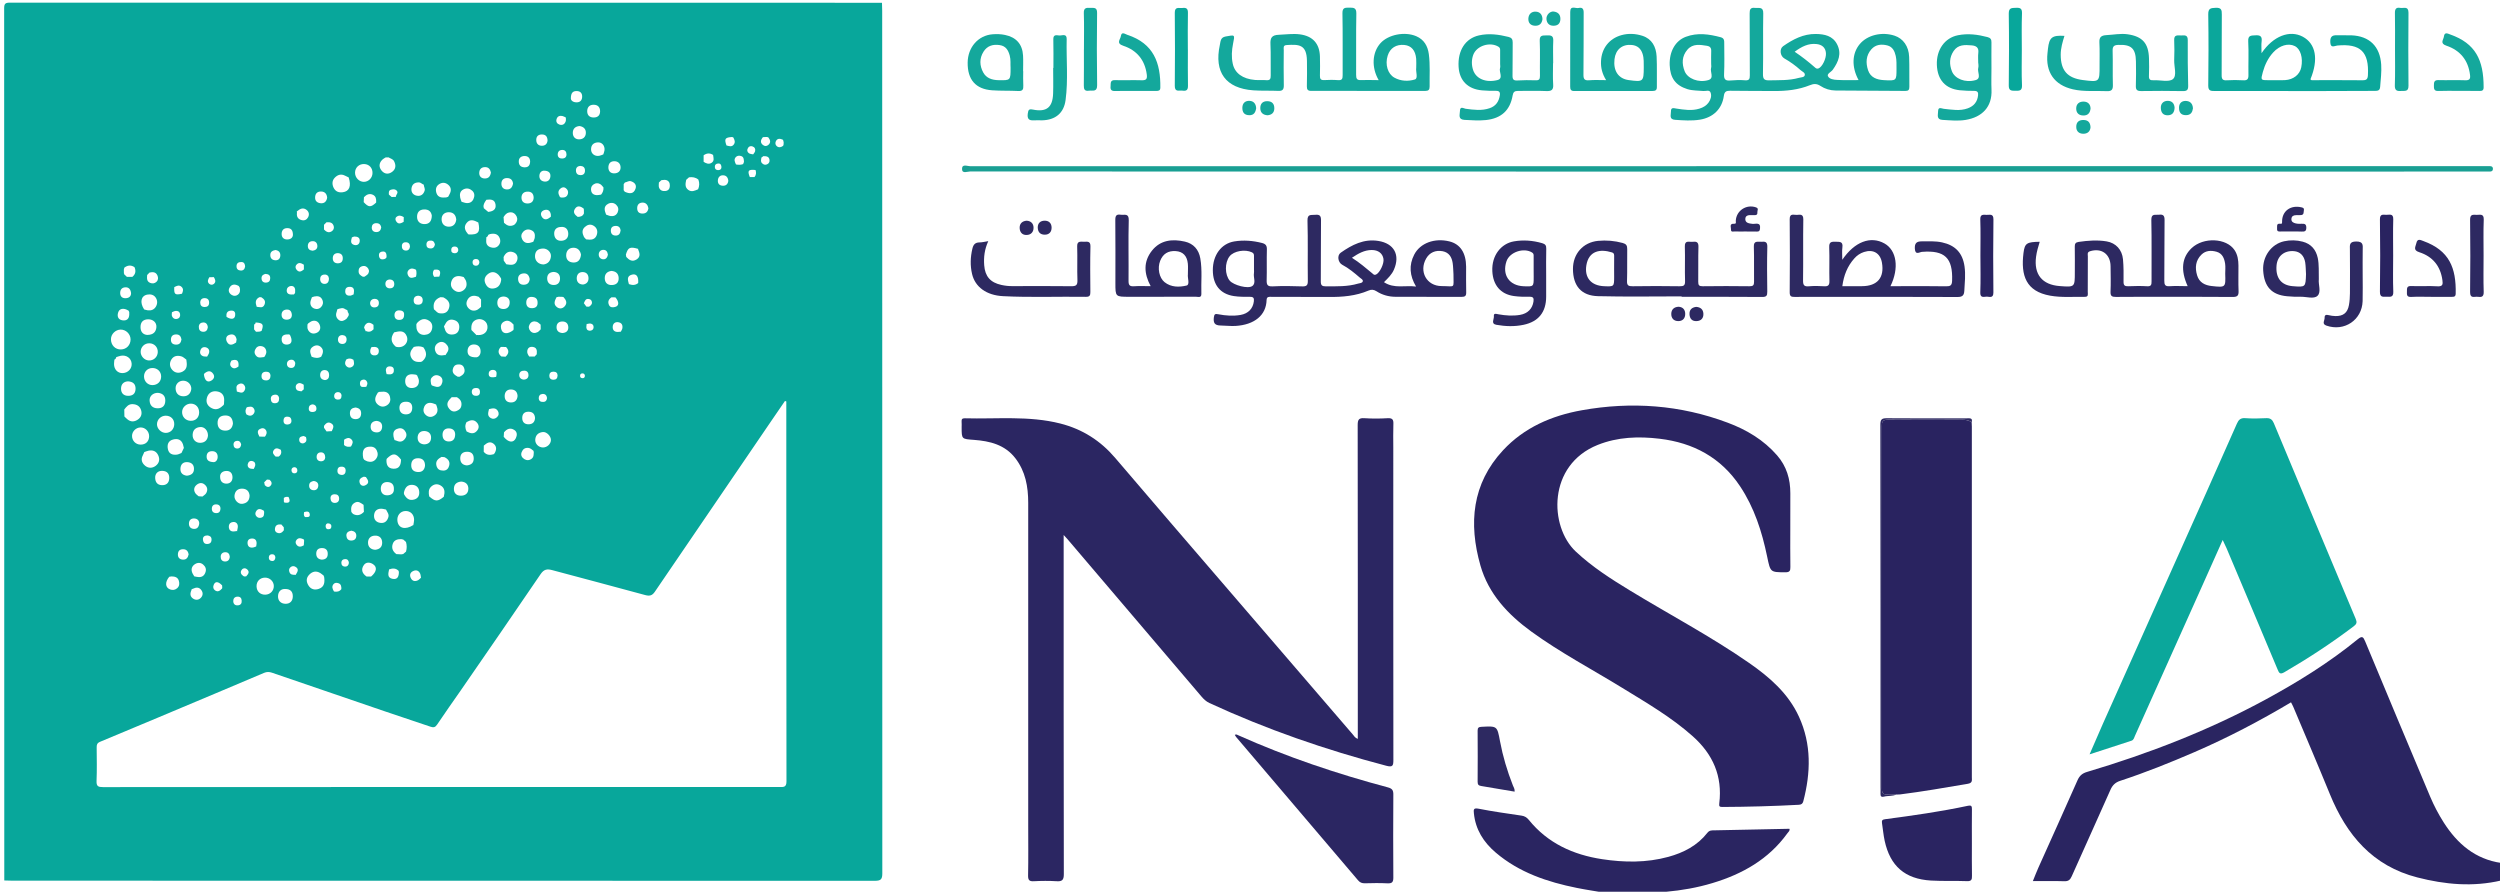 <?xml version="1.0" encoding="utf-8"?>
<!-- Generator: Adobe Illustrator 23.0.2, SVG Export Plug-In . SVG Version: 6.00 Build 0)  -->
<svg version="1.1" id="Layer_1" xmlns="http://www.w3.org/2000/svg" xmlns:xlink="http://www.w3.org/1999/xlink" x="0px" y="0px"
	 viewBox="0 0 595.28 212.33" style="enable-background:new 0 0 595.28 212.33;" xml:space="preserve">
<style type="text/css">
	.st0{fill:#2A2561;}
	.st1{fill:#2B2662;}
	.st2{fill:#2A2461;}
	.st3{fill:#292360;}
	.st4{fill:#0BA79B;}
	.st5{fill:#2D2961;}
	.st6{fill:#14A89C;}
	.st7{fill:#199F93;}
	.st8{fill:#08A79B;}
</style>
<path class="st0" d="M595.57,209.65c-6.72,1.58-13.34,0.98-19.96-0.72c-10.67-2.73-16.86-10.09-20.84-19.84
	c-2.84-6.95-5.8-13.86-8.71-20.78c-0.15-0.36-0.35-0.69-0.54-1.08c-7.46,4.44-15.07,8.43-22.98,11.85
	c-5.81,2.51-11.68,4.87-17.69,6.84c-1.16,0.38-1.84,1.03-2.34,2.17c-3.03,6.87-6.16,13.7-9.21,20.57c-0.37,0.84-0.8,1.2-1.76,1.17
	c-2.42-0.08-4.84-0.03-7.49-0.03c0.46-1.13,0.85-2.17,1.3-3.17c3.11-6.95,6.26-13.87,9.33-20.84c0.49-1.11,1.14-1.65,2.28-1.99
	c14.77-4.39,29.07-9.93,42.63-17.3c7.66-4.17,15.05-8.76,21.82-14.29c1.04-0.85,1.31-0.58,1.76,0.5
	c5.12,12.32,10.28,24.63,15.46,36.93c0.9,2.14,1.98,4.2,3.23,6.17c3.25,5.1,7.5,8.77,13.71,9.67
	C595.57,206.88,595.57,208.26,595.57,209.65z"/>
<path class="st0" d="M382.43,212.62c-2.31-0.39-4.64-0.73-6.93-1.19c-7.05-1.42-13.76-3.66-19.36-8.43
	c-2.89-2.46-4.81-5.49-5.19-9.35c-0.08-0.84-0.13-1.33,1.11-1.09c3.39,0.67,6.82,1.14,10.24,1.65c0.74,0.11,1.25,0.43,1.72,1
	c4.5,5.57,10.56,8.32,17.47,9.37c5.27,0.8,10.55,0.87,15.75-0.55c3.65-1,6.92-2.68,9.31-5.73c0.5-0.64,1.07-0.58,1.71-0.59
	c5.93-0.12,11.87-0.24,17.83-0.37c0.17,0.46-0.26,0.75-0.5,1.09c-4.46,6.18-10.69,9.69-17.83,11.84c-3.61,1.09-7.31,1.74-11.06,2.07
	c-0.24,0.02-0.5-0.03-0.6,0.28C391.54,212.62,386.98,212.62,382.43,212.62z"/>
<path class="st1" d="M323.31,175.94c0-0.64,0-1.13,0-1.62c0-24.37,0.01-48.75-0.03-73.12c0-1.32,0.32-1.71,1.63-1.62
	c1.83,0.12,3.67,0.11,5.5,0c1.19-0.07,1.42,0.38,1.37,1.43c-0.07,1.83-0.02,3.67-0.02,5.5c0,24.82-0.01,49.64,0.02,74.46
	c0,1.34-0.15,1.77-1.68,1.37c-14.47-3.8-28.55-8.67-42.14-14.95c-0.79-0.37-1.37-0.94-1.92-1.59
	c-10.62-12.48-21.24-24.95-31.86-37.42c-0.21-0.25-0.45-0.49-0.91-0.99c0,1.27,0,2.23,0,3.18c0,25.86-0.01,51.72,0.04,77.58
	c0,1.4-0.41,1.77-1.74,1.68c-1.78-0.11-3.57-0.1-5.35,0c-1.09,0.06-1.44-0.21-1.42-1.37c0.08-4.01,0.03-8.02,0.03-12.04
	c0-25.56,0-51.13,0-76.69c0-3.84-0.65-7.5-3.07-10.63c-2.49-3.22-6.07-4.08-9.85-4.36c-2.92-0.22-2.93-0.14-2.93-3.01
	c0-0.45,0.03-0.89-0.01-1.34c-0.04-0.56,0.15-0.8,0.75-0.79c7.6,0.21,15.26-0.66,22.77,1.25c5.25,1.34,9.56,4.08,13.08,8.22
	c8.95,10.52,17.98,20.97,26.98,31.44c9.84,11.45,19.69,22.9,29.54,34.34C322.41,175.22,322.62,175.69,323.31,175.94z"/>
<path class="st2" d="M426.29,125.91c0,3.02-0.03,6.04,0.02,9.07c0.01,0.89-0.12,1.29-1.19,1.29c-3.61-0.02-3.56,0.02-4.34-3.73
	c-1.23-5.94-3.06-11.67-6.46-16.77c-4.56-6.84-11.13-10.34-19.14-11.3c-5.01-0.6-9.97-0.44-14.75,1.47
	c-11.99,4.81-11.55,19.46-5.22,25.39c3.94,3.69,8.42,6.55,12.99,9.33c9.42,5.73,19.2,10.89,28.27,17.19
	c4.87,3.38,9.33,7.24,11.88,12.8c3.01,6.57,2.82,13.34,1.03,20.17c-0.15,0.57-0.47,0.77-1.05,0.81c-6.08,0.33-12.17,0.49-18.26,0.52
	c-0.7,0-0.76-0.22-0.69-0.87c0.79-6.46-1.5-11.68-6.33-15.98c-5.1-4.54-10.96-7.94-16.74-11.49c-7.25-4.45-14.81-8.43-21.7-13.44
	c-5.55-4.04-10.17-8.95-12.1-15.71c-2.85-10-2.02-19.48,5.39-27.45c5.03-5.41,11.57-8.24,18.73-9.52
	c11.83-2.12,23.47-1.28,34.76,2.96c4.49,1.68,8.56,4.1,11.76,7.78c2.26,2.6,3.16,5.65,3.15,9.04
	C426.29,120.26,426.29,123.08,426.29,125.91C426.29,125.91,426.29,125.91,426.29,125.91z"/>
<path class="st3" d="M469.48,100.55c0.01,0.35,0.04,0.69,0.04,1.04c0,27.83,0,55.66,0,83.49c0,0.7,0.21,1.35-0.96,1.55
	c-5.36,0.91-10.71,1.85-16.11,2.53c-0.29,0.04-0.59,0.01-0.88,0.02c-0.69-0.01-1.39-0.1-2.08-0.02c-1.15,0.12-1.4-0.38-1.4-1.45
	c0.02-28.76,0.03-57.52-0.01-86.28c0-1.2,0.36-1.5,1.52-1.49c5.84,0.05,11.68,0.04,17.52,0.01
	C468,99.94,468.78,100.05,469.48,100.55z"/>
<path class="st4" d="M529.25,128.58c-1.65,3.69-3.15,7.05-4.65,10.41c-5.42,12.08-10.83,24.16-16.25,36.24
	c-0.2,0.44-0.28,0.97-0.84,1.15c-3.18,1.03-6.35,2.06-9.96,3.24c1.19-2.74,2.19-5.07,3.22-7.39c8.21-18.36,16.42-36.71,24.63-55.07
	c2.42-5.41,4.83-10.83,7.22-16.26c0.4-0.91,0.85-1.41,1.97-1.33c1.68,0.12,3.37,0.09,5.05,0c0.97-0.05,1.44,0.38,1.78,1.18
	c6.49,15.55,12.98,31.1,19.51,46.63c0.33,0.79,0.23,1.21-0.45,1.72c-5.28,4-10.81,7.63-16.54,10.96c-1.04,0.61-1.26,0.21-1.63-0.68
	c-4.02-9.61-8.08-19.21-12.13-28.81C529.93,130.02,529.65,129.46,529.25,128.58z"/>
<path class="st1" d="M294.02,174.99c0.35-0.23,0.6-0.02,0.86,0.1c11.52,5.15,23.43,9.15,35.61,12.4c1.04,0.28,1.29,0.72,1.28,1.71
	c-0.04,6.58-0.05,13.16,0,19.75c0.01,1.14-0.34,1.43-1.43,1.38c-1.78-0.09-3.56-0.06-5.34-0.01c-0.7,0.02-1.19-0.18-1.65-0.73
	c-9.67-11.38-19.35-22.75-29.03-34.12C294.21,175.33,294.12,175.15,294.02,174.99z"/>
<path class="st5" d="M329.54,67.19c2.43,1.61,5.02,0.7,7.64,1.04c-1.53-2.57-1.74-5.08-0.44-7.6c1.42-2.76,4.86-4.02,8.38-3.15
	c2.58,0.64,3.96,2.72,3.98,6.03c0.01,2.03-0.04,4.06,0.02,6.09c0.02,0.85-0.26,1.09-1.1,1.09c-5.25-0.03-10.5,0-15.75-0.02
	c-1.61-0.01-3.15-0.44-4.5-1.31c-0.66-0.42-1.2-0.48-1.92-0.17c-3.02,1.29-6.21,1.55-9.45,1.52c-4.56-0.03-9.11-0.03-13.67-0.03
	c-0.53,0-1.11-0.11-1.14,0.75c-0.09,3.63-2.89,5.9-7.37,6.18c-1.18,0.07-2.38-0.09-3.55-0.1c-1.52-0.02-1.79-0.68-1.63-1.98
	c0.09-0.78,0.37-0.84,1.05-0.7c1.76,0.34,3.54,0.47,5.31,0.16c1.85-0.33,2.96-1.53,3.16-3.25c0.09-0.76-0.1-1.07-0.92-1.06
	c-1.29,0.01-2.59,0.01-3.85-0.18c-3.25-0.5-4.99-2.69-5-6.14c-0.02-3.58,1.99-6.35,5.09-6.87c2.22-0.37,4.44-0.19,6.63,0.37
	c0.84,0.22,1.18,0.61,1.15,1.54c-0.07,2.43,0.02,4.86-0.05,7.28c-0.03,1.1,0.16,1.57,1.42,1.51c2.32-0.12,4.66-0.09,6.98,0
	c1.09,0.04,1.42-0.21,1.4-1.36c-0.07-4.75,0.06-9.51-0.08-14.27c-0.05-1.68,0.87-1.31,1.82-1.41c1.13-0.12,1.42,0.27,1.4,1.39
	c-0.06,4.8,0,9.61-0.05,14.42c-0.01,0.99,0.27,1.23,1.23,1.23c2.58-0.02,5.15,0.09,7.66-0.66c0.4-0.12,0.99-0.09,1.11-0.55
	c0.1-0.4-0.41-0.62-0.7-0.87c-1.31-1.13-2.64-2.24-4.19-3.06c-1.01-0.54-1.3-2.22-0.36-2.88c2.67-1.87,5.5-3.35,8.95-2.8
	c3.76,0.6,5.24,3.33,3.72,6.83C331.42,65.36,330.53,66.21,329.54,67.19z M346.09,65.3c-0.06-0.88-0.06-1.78-0.19-2.65
	c-0.21-1.41-0.85-2.53-2.38-2.83c-1.71-0.32-3.11,0.31-3.92,1.71c-1.8,3.1,0.09,6.59,3.68,6.59
	C346.63,68.12,346.07,68.86,346.09,65.3z M298.59,64.18c0-1.04,0.01-2.08,0-3.12c0-0.38,0.02-0.73-0.47-0.97
	c-1.64-0.79-4.32-0.35-5.34,0.94c-1.19,1.5-1.16,4.41,0.05,5.82c0.89,1.04,4.36,2.02,5.38,1.24c0.93-0.71,0.19-2.01,0.37-3.04
	C298.63,64.78,298.59,64.48,298.59,64.18z M321.91,61.38c1.83,1.15,3.32,2.45,4.84,3.7c0.26,0.21,0.44,0.5,0.89,0.3
	c0.89-0.41,1.97-2.6,1.78-3.74c-0.22-1.33-1.25-2.11-2.8-2.11C324.87,59.54,323.44,60.35,321.91,61.38z"/>
<path class="st6" d="M442.55,19.07c-1.72-3.16-1.56-6.37,0.28-8.57c1.82-2.17,5.27-3,8.3-2c2.04,0.68,3.37,2.52,3.46,5.04
	c0.09,2.37,0.01,4.75,0.05,7.13c0.01,0.69-0.22,0.99-0.93,0.98c-5.54-0.04-11.09-0.06-16.63-0.1c-1.31-0.01-2.55-0.39-3.64-1.11
	c-0.83-0.54-1.55-0.54-2.47-0.16c-2.74,1.11-5.64,1.41-8.59,1.39c-3.47-0.02-6.93-0.01-10.4-0.06c-0.93-0.01-1.38,0.19-1.52,1.25
	c-0.42,3.05-2.51,5.11-5.67,5.63c-1.96,0.32-3.95,0.18-5.93,0.04c-1.5-0.1-0.97-1.19-0.99-1.98c-0.02-1.07,0.67-0.79,1.33-0.69
	c1.81,0.27,3.62,0.57,5.44,0.01c0.89-0.27,1.65-0.71,2.18-1.44c0.51-0.7,0.79-1.59,0.49-2.38c-0.28-0.75-1.13-0.32-1.72-0.38
	c-1.28-0.13-2.57-0.06-3.82-0.45c-2.79-0.88-4.09-2.63-4.2-5.74c-0.11-3.21,1.35-5.79,3.85-6.72c2.78-1.04,5.54-0.63,8.31,0.11
	c0.87,0.23,0.83,0.87,0.83,1.51c0.01,2.43,0.08,4.86-0.04,7.28c-0.07,1.31,0.38,1.62,1.58,1.5c1.13-0.11,2.28-0.13,3.41-0.04
	c0.96,0.07,1.15-0.29,1.14-1.17c-0.04-4.9,0.01-9.8-0.04-14.71c-0.01-0.98,0.17-1.5,1.29-1.36c0.9,0.11,1.99-0.38,1.95,1.33
	c-0.09,4.8,0.02,9.61-0.07,14.41c-0.02,1.31,0.4,1.54,1.58,1.51c2.32-0.06,4.65,0.06,6.93-0.58c0.52-0.15,1.28-0.11,1.43-0.59
	c0.21-0.64-0.6-0.91-1.01-1.28c-1.17-1.06-2.46-1.98-3.84-2.77c-1-0.57-1.23-2.26-0.28-2.92c2.33-1.62,4.81-2.94,7.78-2.9
	c2.07,0.03,4,0.43,5.05,2.44c1.16,2.23,0.32,4.2-1.01,6.07c-0.39,0.55-1.43,0.96-1.16,1.53c0.34,0.73,1.41,0.87,2.24,0.9
	C439.13,19.12,440.75,19.07,442.55,19.07z M451.58,16.42c-0.01-1.03,0.05-2.07-0.18-3.09c-0.26-1.17-0.75-2.18-1.99-2.51
	c-1.4-0.36-2.78-0.25-3.81,0.91c-1.31,1.47-1.37,3.25-0.79,5c0.58,1.73,2.09,2.26,3.75,2.35C451.58,19.26,451.58,19.23,451.58,16.42
	z M407.45,15.24c0-1.04-0.04-2.07,0.01-3.11c0.03-0.75-0.33-1.12-0.99-1.22c-1.66-0.25-3.38-0.59-4.68,0.92
	c-1.33,1.55-1.36,3.34-0.65,5.14c0.69,1.74,3.28,2.81,5.64,2.1c1.48-0.45,0.34-1.96,0.66-2.95
	C407.52,15.86,407.45,15.54,407.45,15.24z M427.33,12.32c1.74,1.17,3.28,2.38,4.75,3.67c0.25,0.22,0.48,0.46,0.91,0.31
	c0.88-0.32,1.89-2.34,1.79-3.66c-0.11-1.37-0.99-2.01-2.22-2.15C430.59,10.26,428.96,11.12,427.33,12.32z"/>
<path class="st7" d="M411.27,40.86c-60.09,0-120.18,0-180.27-0.03c-0.66,0-1.92,0.6-1.93-0.58c-0.02-1.31,1.29-0.67,1.97-0.67
	c120.28-0.03,240.56-0.03,360.83-0.03c0.35,0,0.69,0,1.04,0.01c0.38,0.01,0.67,0.15,0.69,0.59c0.02,0.51-0.27,0.7-0.73,0.7
	c-0.4,0-0.79,0-1.19,0C531.54,40.85,471.4,40.85,411.27,40.86C411.27,40.86,411.27,40.86,411.27,40.86z"/>
<path class="st6" d="M328.28,19.08c-1.77-3.04-1.55-6.59,0.42-8.79c1.86-2.07,5.79-2.84,8.52-1.67c1.87,0.8,2.74,2.34,3,4.26
	c0.34,2.56,0.15,5.14,0.19,7.71c0.01,0.76-0.26,1.06-1.03,1.06c-9.06-0.02-18.12-0.02-27.19-0.01c-0.79,0-1.02-0.33-1.01-1.08
	c0.04-2.03,0.06-4.06,0.02-6.09c-0.07-3.88-1.88-3.94-4.87-3.74c-0.87,0.06-0.65,0.73-0.65,1.22c-0.02,2.77-0.05,5.55,0.01,8.32
	c0.02,1.03-0.27,1.42-1.33,1.37c-1.98-0.09-3.96,0.01-5.94-0.13c-6.57-0.48-9.37-4.31-7.96-10.82c0.18-0.83,0.13-1.77,1.36-2
	c2.29-0.42,2.23-0.49,1.78,1.74c-0.31,1.55-0.41,3.14-0.07,4.72c0.47,2.25,2.33,3.64,5.31,3.89c0.89,0.07,1.79-0.03,2.67,0.05
	c0.91,0.08,1.07-0.32,1.06-1.12c-0.05-2.47,0.06-4.96-0.06-7.43c-0.08-1.54,0.33-2.2,1.99-2.26c1.68-0.06,3.35-0.32,5.03-0.1
	c3.05,0.41,4.67,2.19,4.76,5.26c0.05,1.53,0.03,3.07,0,4.6c-0.02,0.75,0.22,1.07,1.02,1.03c1.09-0.06,2.18-0.08,3.27,0.01
	c0.98,0.08,1.13-0.33,1.12-1.19c-0.03-4.9,0.05-9.81-0.05-14.71c-0.03-1.37,0.6-1.36,1.59-1.36c1.02,0.01,1.75-0.05,1.72,1.42
	c-0.1,4.85-0.01,9.7-0.05,14.56c-0.01,0.95,0.2,1.34,1.22,1.26C325.46,19.01,326.79,19.08,328.28,19.08z M337.22,16.12
	c0-0.76,0.05-1.46-0.01-2.14c-0.18-1.99-1.15-3.1-2.79-3.27c-1.96-0.2-3.42,0.72-3.99,2.53c-0.67,2.1,0,4.36,1.59,5.25
	c1.56,0.87,3.35,0.91,4.89,0.43C337.72,18.67,337.07,17.04,337.22,16.12z"/>
<path class="st5" d="M520.91,68.14c-1.73-3.83-1.4-6.84,0.94-9.06c2.83-2.67,8.29-2.42,10.22,0.47c0.75,1.12,0.92,2.39,0.93,3.68
	c0.02,2.03-0.06,4.06,0.03,6.09c0.05,1.16-0.38,1.4-1.44,1.39c-5.64-0.05-11.29-0.03-16.93-0.03c-3.61,0-7.23-0.02-10.84,0.02
	c-0.92,0.01-1.32-0.18-1.28-1.23c0.09-2.03,0.03-4.06,0.01-6.09c-0.03-2.89-2.18-4.42-4.91-3.55c-0.72,0.23-0.5,0.77-0.5,1.21
	c-0.02,2.82-0.01,5.65-0.02,8.47c0,0.5,0.22,1.18-0.67,1.17c-2.77-0.04-5.56,0.21-8.3-0.28c-5.71-1.03-7.01-4.75-6.33-10.18
	c0.29-2.34,0.82-2.6,3.86-2.65c-0.36,1.18-0.71,2.35-0.87,3.57c-0.55,4.19,1.44,6.67,5.65,6.98c3.58,0.27,3.58,0.27,3.58-3.27
	c0-2.03,0.03-4.06-0.01-6.09c-0.01-0.72,0.17-1.05,0.94-1.16c2.22-0.32,4.44-0.49,6.65-0.12c2.19,0.37,3.68,1.99,3.89,4.27
	c0.16,1.77,0.15,3.56,0.13,5.34c-0.01,0.85,0.29,1.11,1.12,1.07c1.48-0.06,2.98-0.09,4.46,0c1.01,0.07,1.1-0.36,1.09-1.2
	c-0.03-4.85,0.06-9.71-0.05-14.56c-0.04-1.64,0.96-1.16,1.8-1.27c1.02-0.13,1.36,0.21,1.35,1.27c-0.06,4.8-0.01,9.61-0.06,14.41
	c-0.01,0.98,0.17,1.43,1.28,1.34C518.03,68.05,519.45,68.14,520.91,68.14z M529.85,65.17c0-0.79,0.09-1.6-0.02-2.37
	c-0.19-1.26-0.63-2.44-2.02-2.85c-1.29-0.37-2.6-0.32-3.61,0.67c-1.42,1.39-1.59,3.13-1.04,4.95c0.51,1.7,1.86,2.37,3.49,2.54
	C529.96,68.47,529.96,68.45,529.85,65.17z"/>
<path class="st4" d="M538.5,12.67c2.77-4.11,6.71-5.59,9.8-3.94c3.13,1.67,3.81,5.38,1.85,10.13c0.17,0.35,0.51,0.23,0.78,0.23
	c3.86,0.01,7.73-0.03,11.59,0.02c0.96,0.01,1.26-0.24,1.31-1.22c0.3-5.54-1.77-7.56-7.28-7.05c-0.64,0.06-1.62,0.75-1.68-0.78
	c-0.05-1.23,0.36-1.72,1.58-1.66c1.14,0.05,2.28-0.04,3.42,0.01c4.31,0.16,6.84,2.63,7.12,6.96c0.12,1.79-0.12,3.56-0.25,5.33
	c-0.07,0.96-0.69,0.93-1.35,0.94c-4.16,0.01-8.32,0.04-12.48,0.04c-8.52,0-17.03-0.02-25.55-0.01c-0.96,0-1.57-0.03-1.55-1.3
	c0.07-5.64,0.09-11.29,0-16.94c-0.02-1.47,0.6-1.51,1.74-1.57c1.35-0.07,1.51,0.47,1.49,1.62c-0.06,4.8,0.01,9.61-0.04,14.41
	c-0.01,0.98,0.27,1.29,1.24,1.23c1.28-0.08,2.58-0.08,3.86,0c0.98,0.06,1.3-0.25,1.28-1.24c-0.05-2.67,0.09-5.35-0.05-8.02
	c-0.08-1.5,0.7-1.38,1.71-1.45c1.14-0.07,1.63,0.23,1.48,1.45C538.41,10.66,538.5,11.49,538.5,12.67z M541.72,19.09
	c0.79,0,1.58,0.04,2.37-0.01c2.04-0.13,3.52-1.33,3.87-3.06c0.45-2.27-0.19-4.38-1.54-5.05c-1.55-0.77-3.62-0.16-5.15,1.52
	c-1.22,1.34-1.98,2.93-2.46,4.66c-0.53,1.95-0.53,1.95,1.43,1.95C540.73,19.09,541.22,19.09,541.72,19.09z"/>
<path class="st2" d="M469.53,200.81c0,2.57-0.03,5.14,0.02,7.72c0.02,0.88-0.11,1.32-1.17,1.28c-2.86-0.11-5.74,0.03-8.6-0.14
	c-6.19-0.37-9.71-3.44-11.02-9.47c-0.3-1.4-0.42-2.83-0.64-4.24c-0.1-0.63,0.13-0.82,0.77-0.9c6.61-0.87,13.21-1.81,19.73-3.2
	c0.72-0.15,0.94,0.05,0.92,0.79C469.5,195.37,469.53,198.09,469.53,200.81z"/>
<path class="st5" d="M438.67,61.86c2.93-4.31,6.75-5.75,10.06-3.88c2.88,1.63,3.53,5.83,1.41,10.16c0.85,0,1.6,0,2.36,0
	c3.61,0,7.23-0.04,10.84,0.03c1.04,0.02,1.44-0.17,1.48-1.33c0.2-5.42-1.74-7.3-7.17-6.87c-0.56,0.04-1.6,0.87-1.7-0.72
	c-0.08-1.32,0.39-1.78,1.62-1.78c1.63,0.01,3.26-0.11,4.88,0.25c3.15,0.69,4.88,2.53,5.33,5.73c0.27,1.93,0.06,3.85-0.05,5.78
	c-0.06,1.06-0.41,1.49-1.61,1.49c-10.29-0.05-20.59-0.03-30.88-0.03c-2.62,0-5.24-0.02-7.87,0.01c-0.83,0.01-1.23-0.1-1.22-1.11
	c0.05-5.79,0.06-11.59,0-17.38c-0.02-1.53,1-0.99,1.71-1.04c0.75-0.05,1.55-0.28,1.53,1.08c-0.08,4.85,0.01,9.7-0.06,14.55
	c-0.01,1.11,0.28,1.47,1.38,1.37c1.18-0.1,2.38-0.1,3.56-0.01c1.03,0.08,1.37-0.23,1.34-1.28c-0.07-2.67,0.05-5.35-0.05-8.02
	c-0.05-1.26,0.53-1.34,1.51-1.3c0.92,0.04,1.82-0.13,1.63,1.32C438.57,59.79,438.67,60.75,438.67,61.86z M438.68,68.14
	c1.62,0,3.15,0,4.68,0c3.66-0.01,5.38-2.04,4.75-5.61c-0.4-2.26-2.07-3.24-4.26-2.53c-0.92,0.3-1.69,0.82-2.32,1.54
	C439.91,63.36,439.03,65.52,438.68,68.14z"/>
<path class="st5" d="M400.41,70.57c-6.64,0-13.27,0.12-19.9-0.05c-3.99-0.1-5.95-2.45-5.97-6.45c-0.02-3.62,2.4-6.37,5.98-6.72
	c1.98-0.19,3.95-0.02,5.88,0.51c0.8,0.22,1.08,0.61,1.06,1.45c-0.05,2.53,0.04,5.05-0.05,7.58c-0.04,1.1,0.35,1.28,1.35,1.27
	c3.71-0.06,7.43-0.06,11.15,0c1.01,0.02,1.36-0.19,1.32-1.27c-0.09-2.72,0.04-5.45-0.05-8.17c-0.06-1.6,1.02-1.06,1.79-1.14
	c0.88-0.1,1.49-0.03,1.45,1.19c-0.09,2.77,0,5.55-0.05,8.32c-0.01,0.83,0.21,1.08,1.06,1.07c3.71-0.05,7.43-0.05,11.15,0
	c0.84,0.01,1.09-0.23,1.08-1.08c-0.05-2.77,0.05-5.55-0.05-8.32c-0.06-1.56,0.96-1.12,1.77-1.19c0.88-0.08,1.47-0.03,1.44,1.19
	c-0.09,3.56-0.06,7.13-0.01,10.7c0.01,0.95-0.2,1.26-1.22,1.25c-6.39-0.05-12.78-0.03-19.17-0.03
	C400.41,70.65,400.41,70.61,400.41,70.57z M384.34,64.14C384.34,64.14,384.34,64.14,384.34,64.14c0.01-0.99,0.01-1.98,0.01-2.97
	c0-0.44,0.07-0.88-0.53-1.07c-2.8-0.87-5.52-0.4-6.09,3.08c-0.48,2.97,1.16,4.84,4.22,4.97c2.39,0.1,2.39,0.1,2.4-2.23
	C384.34,65.33,384.34,64.74,384.34,64.14z"/>
<path class="st6" d="M491.57,8.54c-0.45,1.47-0.89,2.92-0.89,4.47c0,3.77,1.57,5.57,5.27,6.05c3.98,0.51,4,0.49,3.98-3.43
	c-0.01-1.83,0.06-3.67-0.04-5.49c-0.07-1.3,0.43-1.71,1.69-1.78c1.67-0.08,3.34-0.44,5.02-0.2c3.54,0.51,5,2.15,5.1,5.73
	c0.04,1.38,0.05,2.77-0.01,4.16c-0.04,0.86,0.26,1.11,1.1,1.06c1.57-0.09,3.63,0.51,4.6-0.27c1.02-0.83,0.26-2.96,0.31-4.52
	c0.06-1.58,0.07-3.17,0-4.75c-0.07-1.43,0.9-1.1,1.69-1.13c0.8-0.03,1.56-0.17,1.54,1.12c-0.04,3.61,0.02,7.22,0.1,10.84
	c0.02,0.95-0.23,1.3-1.24,1.29c-3.32-0.06-6.63-0.06-9.95-0.01c-0.97,0.01-1.31-0.29-1.27-1.27c0.07-1.93,0.05-3.86,0.02-5.79
	c-0.05-3.1-1.13-4.06-4.2-3.93c-0.98,0.04-1.38,0.31-1.35,1.38c0.08,2.72-0.02,5.45,0.06,8.17c0.03,1.1-0.3,1.51-1.42,1.46
	c-2.71-0.12-5.46,0.18-8.13-0.44c-4.41-1.03-6.52-4.09-6.02-8.62c0.04-0.34,0.07-0.69,0.11-1.03
	C487.95,8.89,488.62,8.36,491.57,8.54z"/>
<path class="st6" d="M369.8,15.03c0,1.68-0.09,3.37,0.03,5.05c0.1,1.38-0.43,1.66-1.71,1.6c-2.22-0.11-4.45,0-6.68-0.03
	c-0.8-0.01-1.13,0.28-1.26,1.07c-0.61,3.56-2.7,5.48-6.39,5.87c-1.68,0.17-3.36,0.04-5.04-0.04c-1.65-0.09-1.14-1.22-1.12-2.12
	c0.02-1.26,0.88-0.59,1.37-0.53c1.92,0.25,3.82,0.52,5.72-0.14c1.49-0.52,2.18-1.6,2.41-3.07c0.12-0.76-0.16-1.08-0.96-1.06
	c-1.09,0.02-2.18-0.02-3.26-0.11c-3.39-0.29-5.4-2.31-5.6-5.59c-0.24-3.9,1.61-6.77,4.84-7.5c2.38-0.54,4.71-0.22,7.04,0.36
	c0.73,0.18,1.01,0.55,1,1.34c-0.05,2.62,0.02,5.25-0.04,7.87c-0.02,0.93,0.26,1.21,1.17,1.16c1.43-0.08,2.87-0.1,4.3-0.04
	c0.86,0.04,1.07-0.24,1.06-1.07c-0.05-2.77,0.07-5.55-0.05-8.31c-0.07-1.46,0.75-1.27,1.66-1.31c0.96-0.04,1.62,0.01,1.56,1.28
	c-0.09,1.78-0.02,3.56-0.02,5.34C369.81,15.03,369.81,15.03,369.8,15.03z M357.2,15.27C357.2,15.27,357.2,15.27,357.2,15.27
	c0-1.04,0.01-2.08,0-3.12c0-0.38,0.05-0.75-0.39-1.02c-2.02-1.25-5.22-0.25-6.02,1.95c-0.43,1.2-0.41,2.45-0.01,3.64
	c0.68,1.99,2.96,3.05,5.77,2.35c1.52-0.38,0.3-1.95,0.64-2.91C357.28,15.9,357.2,15.57,357.2,15.27z"/>
<path class="st6" d="M382.44,19.08c-0.95-1.52-1.29-2.96-1.22-4.53c0.13-3.03,1.95-5.36,4.86-6.18c1.68-0.47,3.38-0.36,4.98,0.15
	c2.31,0.74,3.28,2.64,3.4,4.92c0.12,2.42,0.03,4.85,0.06,7.28c0.01,0.74-0.34,0.94-1,0.94c-6.24,0-12.48,0-18.72,0.01
	c-0.73,0-0.92-0.36-0.92-1.02c0.01-5.94,0-11.88,0.01-17.83c0-1.62,1.28-0.75,1.99-0.92c0.85-0.2,1.22,0.16,1.21,1.11
	c-0.04,4.9,0.02,9.81-0.05,14.71c-0.02,1.11,0.24,1.49,1.38,1.39C379.66,19,380.9,19.08,382.44,19.08z M391.4,16.05
	c-0.03-0.98,0.08-2.11-0.28-3.22c-0.4-1.25-1.21-1.98-2.54-2.12c-2.28-0.24-3.88,1.06-4.15,3.39c-0.32,2.78,0.94,4.64,3.38,4.97
	C391.27,19.54,391.39,19.45,391.4,16.05z"/>
<path class="st5" d="M273.99,68.14c-1.62-3.01-1.76-5.85,0.31-8.46c2.03-2.56,4.89-2.82,7.83-2.15c2.04,0.47,3.31,1.88,3.68,4
	c0.49,2.8,0.16,5.63,0.25,8.44c0.03,1.03-0.78,0.69-1.28,0.69c-5.29,0.02-10.59,0.02-15.88,0.01c-3.31,0-3.31-0.01-3.31-3.26
	c0-5,0.03-9.99-0.02-14.99c-0.01-1.03,0.23-1.46,1.3-1.29c0.86,0.13,1.95-0.45,1.9,1.33c-0.13,4.8,0,9.6-0.05,14.4
	c-0.01,1.04,0.26,1.37,1.31,1.3C271.3,68.07,272.58,68.14,273.99,68.14z M282.85,65.38c0-1.01,0.07-1.81-0.01-2.6
	c-0.19-1.88-1.19-2.88-2.88-2.99c-1.83-0.12-3.05,0.65-3.71,2.32c-0.69,1.75-0.24,4.04,1.04,5.07c1.58,1.27,3.54,1.22,5.25,0.81
	C283.38,67.79,282.73,66.14,282.85,65.38z"/>
<path class="st6" d="M474.19,16.3c0,1.68-0.06,3.37,0.01,5.05c0.19,4.13-2.25,6.55-6.15,7.2c-1.81,0.3-3.65,0.1-5.48,0
	c-1.53-0.08-1.1-1.15-1.09-2.04c0.02-1.18,0.79-0.66,1.36-0.6c1.91,0.19,3.82,0.58,5.72-0.12c1.43-0.53,2.26-1.51,2.44-3.05
	c0.09-0.76-0.12-1.1-0.93-1.1c-1.14,0-2.28-0.03-3.41-0.15c-3.44-0.36-5.33-2.48-5.47-6.03c-0.14-3.61,1.87-6.44,5.02-7.07
	c2.39-0.48,4.72-0.17,7.04,0.44c0.68,0.18,0.96,0.51,0.94,1.24C474.16,12.14,474.19,14.22,474.19,16.3z M471.07,15.09
	c-0.01,0-0.02,0-0.03,0c0-0.84-0.08-1.69,0.02-2.52c0.16-1.29-0.56-1.69-1.61-1.77c-1.6-0.13-3.2-0.23-4.27,1.35
	c-1.03,1.53-1.05,3.17-0.41,4.81c0.69,1.78,3.15,2.82,5.63,2.12c1.49-0.42,0.35-1.96,0.65-2.94
	C471.15,15.81,471.07,15.44,471.07,15.09z"/>
<path class="st5" d="M368.16,65.59c0,1.68,0,3.36,0,5.04c0,3.68-1.81,5.96-5.38,6.71c-2.16,0.46-4.33,0.38-6.48,0
	c-1.38-0.25-0.51-1.35-0.59-2.04c-0.09-0.83,0.6-0.55,1.05-0.47c1.71,0.31,3.44,0.44,5.16,0.15c1.85-0.31,2.97-1.48,3.22-3.18
	c0.12-0.81-0.05-1.17-0.97-1.14c-1.23,0.03-2.48,0-3.7-0.17c-3.21-0.45-4.96-2.64-5.13-5.88c-0.2-3.83,2.14-6.61,5.11-7.13
	c2.26-0.4,4.52-0.22,6.75,0.42c0.72,0.21,1.01,0.52,0.98,1.32C368.12,61.34,368.16,63.47,368.16,65.59z M365.18,64.16
	c0-1.04,0.01-2.08,0-3.12c0-0.33,0.03-0.65-0.35-0.9c-1.99-1.26-5.38-0.13-6.12,2.08c-1.09,3.24,0.67,5.8,4.08,5.94
	c2.4,0.1,2.4,0.1,2.4-2.22C365.18,65.35,365.18,64.75,365.18,64.16z"/>
<path class="st5" d="M235.32,57.42c-0.9,1.98-1.11,3.83-0.97,5.73c0.2,2.67,1.47,4.13,4.1,4.7c0.87,0.19,1.75,0.29,2.65,0.28
	c4.65-0.01,9.3-0.04,13.96,0.02c1.11,0.01,1.53-0.2,1.49-1.42c-0.1-2.67,0.03-5.35-0.06-8.02c-0.05-1.43,0.84-1.13,1.65-1.15
	c0.8-0.01,1.54-0.18,1.51,1.13c-0.09,3.61-0.05,7.22-0.02,10.84c0.01,0.79-0.16,1.16-1.05,1.15c-6.58-0.1-13.16,0.18-19.74-0.16
	c-3.94-0.2-6.66-2.18-7.38-5.29c-0.47-2-0.4-4.01,0.08-6.03c0.23-0.97,0.66-1.46,1.68-1.48C233.84,57.72,234.46,57.56,235.32,57.42z
	"/>
<path class="st5" d="M552.14,66.48c-0.16,1.24,0.63,3.05-0.31,3.95c-0.86,0.84-2.64,0.2-4.01,0.23c-1.08,0.03-2.17-0.02-3.25-0.12
	c-3.67-0.34-5.44-2.28-5.68-6.13c-0.2-3.31,1.91-6.28,4.98-6.96c1.47-0.32,2.97-0.29,4.41,0.09c1.99,0.52,3.18,1.88,3.61,3.9
	C552.22,63.05,552.09,64.68,552.14,66.48z M549.09,65.3c-0.06-0.93-0.05-1.88-0.19-2.8c-0.26-1.64-1.24-2.58-2.68-2.7
	c-2.31-0.19-3.96,1.17-4.15,3.43c-0.25,2.94,1.12,4.69,3.83,4.91C548.99,68.39,548.99,68.39,549.09,65.3z"/>
<path class="st6" d="M243.64,16.95c0,1.14-0.05,2.28,0.02,3.42c0.05,0.91-0.16,1.36-1.21,1.3c-2.08-0.11-4.16-0.02-6.23-0.17
	c-3.9-0.28-5.85-2.53-5.81-6.58c0.03-3.65,2.51-6.5,5.95-6.76c0.98-0.07,1.97-0.05,2.95,0.16c2.65,0.55,4.14,2.19,4.29,4.91
	c0.07,1.23,0.01,2.48,0.01,3.71C243.61,16.95,243.62,16.95,243.64,16.95z M240.63,16.12c-0.07-0.83,0.08-1.86-0.2-2.89
	c-0.35-1.28-0.93-2.27-2.37-2.49c-1.6-0.25-2.98,0.15-3.87,1.56c-1.01,1.6-0.95,3.33-0.08,4.94c0.74,1.38,2.11,1.82,3.63,1.85
	C240.63,19.15,240.63,19.16,240.63,16.12z"/>
<path class="st5" d="M360.65,188.5c-2.64-0.45-5.26-0.91-7.88-1.33c-0.64-0.1-0.94-0.28-0.93-1.01c0.03-4.06,0.03-8.12,0-12.18
	c-0.01-0.74,0.28-0.88,0.95-0.92c3.73-0.19,3.7-0.21,4.38,3.43c0.67,3.6,1.72,7.1,3.06,10.51
	C360.4,187.45,360.72,187.86,360.65,188.5z"/>
<path class="st6" d="M250.83,16.17c0-2.28,0.04-4.56-0.02-6.83c-0.03-1.2,0.8-0.95,1.41-0.89c0.66,0.06,1.8-0.56,1.77,0.84
	c-0.11,4.85,0.38,9.71-0.26,14.53c-0.41,3.12-2.42,4.75-5.58,4.83c-0.64,0.02-1.29-0.05-1.93,0c-1.21,0.09-1.67-0.33-1.49-1.62
	c0.13-0.89,0.26-1.13,1.26-0.93c3.22,0.64,4.66-0.54,4.77-3.84c0.07-2.03,0.01-4.06,0.01-6.09
	C250.8,16.17,250.82,16.17,250.83,16.17z"/>
<path class="st6" d="M585.48,21.64c-1.63,0-3.26-0.05-4.89,0.02c-1.05,0.04-1.05-0.55-1.05-1.31c0-0.79,0.08-1.31,1.09-1.28
	c2.12,0.06,4.25-0.04,6.37,0.04c1.05,0.04,1.26-0.34,1.14-1.29c-0.43-3.5-2.37-5.85-5.62-6.94c-1.65-0.55-0.69-1.41-0.6-2.17
	c0.14-1.18,0.94-0.71,1.54-0.49c5.97,2.12,7.93,6.04,7.92,12.57c0,0.77-0.37,0.88-1.01,0.87C588.74,21.63,587.11,21.65,585.48,21.64
	C585.48,21.65,585.48,21.64,585.48,21.64z"/>
<path class="st6" d="M270.27,21.66c-1.58,0-3.17-0.03-4.75,0.01c-0.84,0.03-1.17-0.27-1.08-1.11c0.07-0.72-0.16-1.52,1.06-1.48
	c2.13,0.06,4.26-0.04,6.38,0.03c1.12,0.04,1.31-0.39,1.18-1.39c-0.45-3.45-2.4-5.77-5.59-6.82c-1.79-0.59-0.71-1.49-0.59-2.26
	c0.18-1.22,0.97-0.54,1.55-0.35c6.3,2.07,7.94,6.7,7.86,12.58c-0.01,0.73-0.43,0.78-0.97,0.78c-1.68,0-3.36,0-5.05,0
	C270.27,21.65,270.27,21.66,270.27,21.66z"/>
<path class="st5" d="M578.87,70.68c-1.58,0-3.17-0.07-4.74,0.02c-1.12,0.06-1.02-0.59-1.01-1.31c0.01-0.72-0.07-1.33,1.03-1.28
	c2.07,0.09,4.16-0.07,6.22,0.06c1.28,0.08,1.34-0.47,1.2-1.45c-0.46-3.38-2.33-5.65-5.52-6.67c-1.54-0.49-0.87-1.3-0.69-2.14
	c0.25-1.22,1.02-0.75,1.69-0.51c6.14,2.23,7.83,6.36,7.68,12.54c-0.02,0.74-0.44,0.75-0.97,0.74
	C582.13,70.67,580.5,70.68,578.87,70.68z"/>
<path class="st5" d="M562.58,65.3c0,2.13,0.05,4.26-0.01,6.39c-0.13,4.5-4.36,7.34-8.63,5.84c-1.16-0.41-0.39-1.22-0.42-1.86
	c-0.03-0.71,0.37-0.78,0.97-0.63c0.52,0.13,1.07,0.21,1.61,0.22c1.86,0.03,2.88-0.78,3.21-2.61c0.17-0.92,0.23-1.87,0.24-2.8
	c0.02-3.47,0.02-6.94-0.01-10.4c-0.01-1.07-0.2-1.93,1.49-1.95c1.76-0.01,1.58,0.91,1.56,2.01
	C562.56,61.44,562.58,63.37,562.58,65.3z"/>
<path class="st6" d="M570.28,11.56c0-2.82,0.04-5.64-0.02-8.46c-0.02-0.99,0.32-1.39,1.27-1.22c0.79,0.14,1.97-0.52,1.96,1.17
	c-0.05,5.79-0.06,11.58,0,17.37c0.02,1.5-0.91,1.17-1.76,1.24c-1,0.08-1.53-0.12-1.49-1.34C570.34,17.4,570.28,14.48,570.28,11.56z"
	/>
<path class="st5" d="M591.37,60.89c0,2.87-0.07,5.74,0.03,8.61c0.04,1.24-0.58,1.29-1.44,1.17c-0.75-0.1-1.82,0.51-1.8-1.12
	c0.07-5.74,0.08-11.48,0-17.22c-0.02-1.43,0.79-1.18,1.6-1.17c0.77,0.01,1.69-0.34,1.65,1.12C591.3,55.14,591.37,58.02,591.37,60.89
	z"/>
<path class="st6" d="M258.1,11.73c0-2.87,0.07-5.74-0.03-8.6c-0.05-1.31,0.63-1.3,1.55-1.26c0.84,0.03,1.63-0.18,1.61,1.2
	c-0.07,5.73-0.08,11.47,0.01,17.2c0.03,1.72-1.07,1.21-1.96,1.33c-1.06,0.15-1.22-0.37-1.21-1.28c0.04-2.87,0.02-5.73,0.02-8.6
	C258.09,11.73,258.1,11.73,258.1,11.73z"/>
<path class="st8" d="M481.42,11.82c0,2.82-0.09,5.64,0.04,8.45c0.06,1.4-0.63,1.34-1.59,1.34c-0.93,0-1.58,0.01-1.56-1.28
	c0.07-5.68,0.09-11.36,0-17.05c-0.02-1.49,0.72-1.37,1.72-1.42c1.06-0.05,1.47,0.18,1.43,1.36C481.35,6.09,481.41,8.95,481.42,11.82
	z"/>
<path class="st4" d="M282.85,11.82c0,2.87-0.04,5.74,0.02,8.61c0.02,1.07-0.44,1.28-1.33,1.15c-0.78-0.11-1.83,0.43-1.81-1.15
	c0.06-5.79,0.06-11.58,0-17.37c-0.02-1.58,1.03-1.06,1.81-1.16c0.88-0.11,1.34,0.09,1.32,1.16c-0.07,2.92-0.02,5.84-0.02,8.76
	C282.84,11.82,282.85,11.82,282.85,11.82z"/>
<path class="st3" d="M471.56,60.87c0-2.87,0.07-5.74-0.03-8.6c-0.05-1.31,0.71-1.14,1.49-1.11c0.75,0.04,1.66-0.38,1.64,1.1
	c-0.08,5.79-0.07,11.57-0.01,17.36c0.02,1.56-1.02,0.96-1.71,1.02c-0.7,0.07-1.46,0.26-1.41-1.02
	C471.64,66.71,471.57,63.79,471.56,60.87C471.56,60.87,471.56,60.87,471.56,60.87z"/>
<path class="st3" d="M569.84,60.86c0,2.87-0.08,5.75,0.03,8.61c0.05,1.42-0.78,1.18-1.6,1.18c-0.82,0-1.6,0.23-1.58-1.18
	c0.09-5.74,0.08-11.49,0-17.23c-0.02-1.35,0.75-1.11,1.5-1.09c0.74,0.03,1.72-0.41,1.67,1.08
	C569.78,55.12,569.84,57.99,569.84,60.86z"/>
<path class="st5" d="M469.48,100.55c-0.7-0.5-1.48-0.62-2.34-0.61c-5.84,0.03-11.68,0.04-17.52-0.01c-1.15-0.01-1.52,0.3-1.52,1.49
	c0.03,28.76,0.03,57.52,0.01,86.28c0,1.07,0.24,1.58,1.4,1.45c0.68-0.07,1.38,0.01,2.08,0.02c-0.96,0.46-2.04,0.26-3.04,0.53
	c-0.57,0.15-0.81-0.12-0.78-0.71c0.03-0.54,0-1.09,0-1.63c0-28.73,0.01-57.46-0.04-86.19c0-1.37,0.38-1.6,1.64-1.59
	c6.34,0.06,12.68,0.03,19.02,0.02C469.05,99.6,469.77,99.49,469.48,100.55z"/>
<path class="st5" d="M545.56,55.12c-0.79,0-1.58,0-2.37,0c-0.47,0-1.06,0.14-0.99-0.68c0.05-0.54-0.24-1.29,0.78-1.16
	c0.35,0.04,0.42-0.04,0.41-0.47c-0.04-2.58,2.06-4.07,4.67-3.43c0.45,0.11,0.6,0.28,0.52,0.68c-0.09,0.44,0.07,1.06-0.64,1.15
	c-0.39,0.05-0.79,0.01-1.18,0.02c-0.6,0.01-1.09,0.19-1.15,0.88c-0.06,0.71,0.48,0.95,1,1.08c0.47,0.12,0.98,0.11,1.47,0.09
	c0.69-0.03,1.08,0.08,1.08,0.94c0,0.88-0.43,0.94-1.1,0.92C547.24,55.09,546.4,55.12,545.56,55.12z"/>
<path class="st5" d="M415.52,55.12c-0.79,0-1.58,0.03-2.37-0.01c-0.37-0.02-1.03,0.27-0.98-0.49c0.03-0.51-0.46-1.42,0.74-1.34
	c0.59,0.04,0.39-0.4,0.4-0.71c0.12-2.43,2.53-4,4.83-3.19c0.49,0.17,0.45,0.47,0.35,0.8c-0.12,0.37,0.17,0.97-0.52,1.04
	c-0.24,0.02-0.49,0.01-0.74,0c-0.77-0.03-1.68-0.02-1.65,0.99c0.02,0.91,0.93,1,1.68,1.09c0.79,0.09,2.03-0.53,1.82,1.18
	c-0.06,0.53-0.26,0.67-0.73,0.66C417.39,55.11,416.46,55.12,415.52,55.12z"/>
<path class="st5" d="M399.68,73.04c1.04,0.06,1.58,0.69,1.59,1.7c0.01,1.02-0.56,1.7-1.61,1.72c-1.11,0.01-1.74-0.68-1.71-1.76
	C397.98,73.69,398.6,73.1,399.68,73.04z"/>
<path class="st5" d="M244.45,52.55c1.03,0.06,1.65,0.68,1.65,1.68c0.01,0.98-0.58,1.69-1.64,1.72c-1.09,0.04-1.64-0.7-1.67-1.67
	C242.76,53.28,243.36,52.64,244.45,52.55z"/>
<path class="st6" d="M517.8,25.68c-0.07,0.98-0.42,1.71-1.55,1.77c-1.21,0.06-1.7-0.69-1.73-1.73c-0.04-1.03,0.6-1.7,1.62-1.71
	C517.15,24,517.75,24.62,517.8,25.68z"/>
<path class="st6" d="M367.28,4.56c-0.13,0.99-0.67,1.61-1.75,1.57c-1.07-0.03-1.66-0.67-1.61-1.71c0.05-1.03,0.72-1.69,1.74-1.65
	C366.66,2.81,367.25,3.46,367.28,4.56z"/>
<path class="st6" d="M299.11,25.77c-0.15,0.96-0.52,1.69-1.66,1.66c-1.19-0.02-1.65-0.71-1.63-1.8c0.02-1.09,0.7-1.65,1.69-1.62
	C298.54,24.05,299.06,24.75,299.11,25.77z"/>
<path class="st6" d="M497.79,25.8c-0.1,1.09-0.64,1.71-1.69,1.7c-1.11,0-1.76-0.61-1.73-1.73c0.03-1.07,0.76-1.59,1.75-1.58
	C497.13,24.2,497.74,24.79,497.79,25.8z"/>
<path class="st6" d="M522.17,25.8c-0.13,0.9-0.5,1.61-1.64,1.62c-1.21,0.02-1.68-0.65-1.68-1.75c-0.01-0.99,0.54-1.62,1.51-1.64
	C521.41,24.02,522.1,24.58,522.17,25.8z"/>
<path class="st5" d="M403.87,73.07c1.04,0.07,1.69,0.6,1.73,1.65c0.04,1.06-0.56,1.69-1.61,1.74c-1.08,0.05-1.64-0.56-1.7-1.63
	C402.24,73.73,402.85,73.21,403.87,73.07z"/>
<path class="st6" d="M497.78,30.29c-0.07,1.01-0.72,1.56-1.71,1.56c-1-0.01-1.69-0.55-1.69-1.63c-0.01-1.15,0.64-1.68,1.77-1.65
	C497.23,28.6,497.72,29.19,497.78,30.29z"/>
<path class="st6" d="M371.55,4.54c-0.03,1.1-0.65,1.61-1.7,1.59c-0.99-0.02-1.54-0.62-1.62-1.58c-0.08-0.97,0.82-1.91,1.73-1.8
	C370.98,2.88,371.57,3.46,371.55,4.54z"/>
<path class="st6" d="M301.8,27.45c-1.08-0.08-1.7-0.65-1.71-1.68c-0.01-1.01,0.51-1.67,1.61-1.68c1.15-0.01,1.74,0.6,1.73,1.72
	C303.42,26.86,302.78,27.37,301.8,27.45z"/>
<path class="st5" d="M247.1,54.13c0.01-0.96,0.59-1.56,1.62-1.58c1.05-0.02,1.67,0.62,1.68,1.64c0.01,1.02-0.57,1.7-1.63,1.69
	C247.77,55.88,247.12,55.35,247.1,54.13z"/>
<path class="st8" d="M134.8,20.49c0.02-0.28-0.03-0.71,0.37-0.65c0.46,0.07,0.74,0.46,0.79,0.95c0.03,0.31-0.05,0.64-0.44,0.63
	C134.96,21.4,134.81,20.98,134.8,20.49z"/>
<path class="st8" d="M137.64,20.13c-0.14,0.3-0.34,0.6-0.71,0.61c-0.31,0.01-0.33-0.28-0.32-0.53c0.02-0.36,0.25-0.5,0.57-0.49
	C137.44,19.72,137.66,19.79,137.64,20.13z"/>
<path class="st8" d="M210.06,2.59c0-0.64-0.03-1.29-0.05-1.93c-69.22,0-138.43,0-207.65-0.03C1.24,0.64,0.99,0.89,0.99,2
	c0.03,69.22,0.03,138.43,0.03,207.65c0.64,0.02,1.29,0.05,1.93,0.05c68.45,0,136.9,0,205.35,0.03c1.44,0,1.79-0.35,1.79-1.79
	C210.06,139.5,210.06,71.05,210.06,2.59z M184.79,33.54c0.41-0.69,1.05-0.52,1.66-0.25c0.05,0.19,0.1,0.38,0.15,0.56
	c-0.01,0.2-0.01,0.4-0.02,0.59c-0.06,0.08-0.09,0.17-0.08,0.27c-0.52,0.38-1.07,0.53-1.59,0.05
	C184.56,34.43,184.57,33.9,184.79,33.54z M181.58,32.73c0.08,0.01,0.14-0.02,0.19-0.09c0.3-0.01,0.6-0.02,0.89-0.02
	c0.08,0.05,0.17,0.08,0.26,0.06c0.46,0.59,0.72,1.2,0.06,1.8c-0.41,0.37-0.88,0.39-1.32,0.04
	C180.96,33.96,181.14,33.35,181.58,32.73z M182.65,39.13c-0.44,0.2-0.84,0.09-1.19-0.26c-0.43-0.42-0.2-0.9-0.16-1.37
	c0.08,0,0.14-0.03,0.17-0.1c0.11-0.08,0.22-0.16,0.34-0.24l0,0.02c0.66,0.01,1.3,0.05,1.42,0.89
	C183.3,38.55,183.09,38.93,182.65,39.13z M179.9,40.48c0.19,0.6,0.19,1.18-0.26,1.68c-0.37,0-0.74,0-1.1,0
	c-0.62-1.54-0.36-1.86,1.34-1.68C179.87,40.49,179.9,40.48,179.9,40.48z M178.12,35.21c0.23-0.37,0.62-0.49,1.03-0.36
	c0.55,0.18,0.78,0.61,0.65,1.15c-0.06,0.27-0.29,0.5-0.45,0.74c0,0-0.02,0.02-0.02,0.02c-0.33-0.08-0.71-0.08-0.97-0.26
	C177.9,36.19,177.81,35.69,178.12,35.21z M176.42,37.14c0.72,0.2,0.69,0.84,0.73,1.42c-0.07,0.17-0.14,0.34-0.21,0.52
	c-0.55,0.2-1.11,0.19-1.68,0.08c0,0,0,0,0,0.01c0,0-0.01-0.01-0.01-0.01c0,0,0,0,0,0c-0.26-0.57-0.58-1.15-0.05-1.75
	C175.54,37.04,175.99,37.03,176.42,37.14z M174.34,32.62c0.07,0.06,0.16,0.08,0.25,0.08c0.31,0.56,0.58,1.15,0.11,1.74
	c-0.49,0.62-1.12,0.34-1.72,0.19C172.42,33.04,172.64,32.73,174.34,32.62z M173.42,43.06c-0.09,0.74-0.52,1.18-1.25,1.17
	c-0.78-0.02-1.29-0.41-1.24-1.28c0.05-0.75,0.5-1.22,1.21-1.21C172.91,41.73,173.35,42.25,173.42,43.06z M170.99,38.93
	c0.6-0.04,0.74,0.34,0.8,0.84c0,0.53-0.34,0.76-0.84,0.74c-0.44-0.02-0.73-0.27-0.74-0.74C170.19,39.25,170.45,38.97,170.99,38.93z
	 M169.81,36.9l-0.01,0.02c0.08,0.66,0.36,1.38-0.37,1.85c-0.66,0.42-1.3,0.15-1.89-0.24c0-0.52,0-1.03,0-1.55
	C168.28,36.44,169.04,36.39,169.81,36.9z M163.38,42.83c0.23-0.2,0.46-0.4,0.68-0.61c0.82-0.11,1.57,0,2.23,0.55
	c0.3,0.78,0.26,1.55-0.07,2.31l-0.02,0c-0.75,0.32-1.52,0.72-2.31,0.14c-0.86-0.63-0.68-1.51-0.5-2.38
	C163.4,42.85,163.38,42.83,163.38,42.83z M156.89,43.45c0.2-0.18,0.4-0.37,0.6-0.55c0.34-0.02,0.7-0.11,1.02-0.05
	c0.75,0.15,1.02,0.71,0.99,1.43c-0.03,0.67-0.35,1.12-1.06,1.2c-0.71,0.08-1.3-0.16-1.53-0.86
	C156.8,44.26,156.89,43.84,156.89,43.45z M153.05,48.24c0.77,0.01,1.2,0.57,1.34,1.33c-0.11,0.79-0.52,1.26-1.34,1.28
	c-0.81,0.02-1.3-0.35-1.33-1.21C151.69,48.71,152.22,48.23,153.05,48.24z M151.56,61.79c-1,0.62-1.76,0.15-2.44-0.61
	c-0.03-0.19-0.06-0.38-0.09-0.57c0.52-1.71,0.97-1.92,2.92-1.35l-0.02,0.07C152.3,60.23,152.62,61.13,151.56,61.79z M151.96,67.39
	c-0.68,0.58-1.43,0.53-2.21,0.26c-0.24-0.91-0.61-1.91,0.73-2.26C151.56,65.11,152.08,65.86,151.96,67.39z M148.51,43.84
	c0.11-0.14,0.21-0.29,0.32-0.43l0.02,0.03c0.47-0.09,0.88-0.45,1.4-0.28c0.86,0.28,1.38,0.88,1.08,1.76
	c-0.44,1.3-1.43,1.25-2.49,0.77c0,0-0.01,0.03-0.02,0.03c-0.11-0.14-0.21-0.29-0.32-0.43C148.51,44.8,148.51,44.32,148.51,43.84z
	 M148.19,78.18c-0.05,0.28-0.24,0.53-0.36,0.8c0,0,0,0,0,0c-0.25,0.02-0.49,0.06-0.74,0.06c-0.88,0-1.27-0.53-1.19-1.33
	c0.07-0.67,0.55-1.07,1.24-1C148,76.81,148.33,77.37,148.19,78.18z M128,79.09c-0.62,0.31-1.26,0.27-1.73-0.29
	c-0.41-0.49-0.48-1.04-0.12-1.63c0.41-0.66,1.02-0.74,1.66-0.54c0.34,0.11,0.62,0.44,0.92,0.67c0.01,0.37,0.01,0.74,0.02,1.11
	C128.5,78.65,128.29,78.95,128,79.09z M129.14,93.81c0.63-0.06,1.02,0.27,1.12,0.94c-0.05,0.51-0.26,0.92-0.87,0.95
	c-0.63,0.04-1.08-0.19-1.11-0.88C128.26,94.26,128.57,93.87,129.14,93.81z M126.69,73.38c-0.89,0.02-1.4-0.47-1.38-1.36
	c0.01-0.89,0.54-1.32,1.17-1.33c1.21,0.01,1.54,0.58,1.53,1.44C128.01,73.01,127.47,73.37,126.69,73.38z M124.21,107.67
	c0.28-0.71,0.76-1.09,1.58-1.02c0.55,0.04,0.86,0.42,1.25,0.7c-0.02,0.09,0,0.17,0.06,0.24c-0.04,0.58,0.05,1.19-0.49,1.62
	c-0.57,0.46-1.23,0.45-1.78,0.1C124.29,108.96,123.92,108.4,124.21,107.67z M123.64,89.25c0.02-0.69,0.52-1.01,1.21-0.99
	c0.68,0.02,0.99,0.45,0.99,1.04c0,0.68-0.41,1.07-1.15,1.09C124.02,90.33,123.61,89.9,123.64,89.25z M125.83,101.03
	c-0.94,0-1.47-0.55-1.48-1.46c-0.01-0.88,0.39-1.5,1.39-1.53c1.01-0.03,1.57,0.43,1.66,1.48
	C127.35,100.49,126.82,101.03,125.83,101.03z M127.32,84.89c-0.44,0-0.87,0-1.31,0c-0.28-0.41-0.55-0.82-0.46-1.36
	c0.13-0.71,0.58-1.01,1.27-0.93c1.01,0.12,1.07,0.85,0.99,1.65c0,0,0.03,0.06,0.03,0.06C127.67,84.51,127.49,84.7,127.32,84.89z
	 M129.29,102.87c0.9-0.08,1.93,1.03,1.89,1.93c-0.03,0.93-0.91,1.75-1.88,1.75c-1.05,0-1.92-0.86-1.85-1.89
	C127.53,103.55,128.24,102.97,129.29,102.87z M130.8,89.39c0.03-0.57,0.37-0.88,0.95-0.89c0.65-0.01,1,0.29,1.02,0.9
	c-0.03,0.71-0.36,1.03-1.02,1.02C131.09,90.4,130.77,90.01,130.8,89.39z M132.51,70.77c0.17-0.04,0.34-0.07,0.5-0.11
	c0.3,0,0.6,0.01,0.89,0.01c0.08,0.05,0.17,0.08,0.27,0.06c0.6,0.67,1,1.4,0.29,2.2c-0.51,0.58-1.22,0.68-1.85,0.2
	C131.69,72.42,132.1,71.58,132.51,70.77z M132.52,77.9c0-0.89,0.55-1.35,1.41-1.35c0.89,0,1.37,0.54,1.39,1.39
	c0.02,0.9-0.55,1.3-1.41,1.36C133.05,79.22,132.52,78.79,132.52,77.9z M134.81,60.82c0-1.11,0.66-1.82,1.73-1.83
	c1.07-0.01,1.66,0.73,1.8,1.67c-0.14,1.22-0.71,1.89-1.84,1.85C135.48,62.46,134.82,61.89,134.81,60.82z M138.95,49.63
	c0.03,0.1,0.05,0.19,0.08,0.29c0,0.3,0,0.59,0.01,0.89c-0.27,0.68-0.84,0.82-1.48,0.84c-0.69-0.5-1.22-1.11-0.64-1.95
	C137.5,48.83,138.26,49.13,138.95,49.63z M137.14,40.65c-0.03-0.72,0.35-1.07,0.99-1.15c0.71,0.03,1.14,0.33,1.16,1.06
	c0.02,0.7-0.3,1.12-1.02,1.14C137.59,41.7,137.17,41.38,137.14,40.65z M138.71,64.78c0.94,0,1.44,0.61,1.42,1.53
	c-0.01,0.86-0.53,1.33-1.3,1.44c-0.99-0.02-1.46-0.61-1.5-1.4C137.29,65.5,137.74,64.78,138.71,64.78z M138.77,88.91
	c0.35,0.03,0.5,0.28,0.5,0.62c-0.04,0.34-0.23,0.54-0.58,0.52c-0.34-0.01-0.56-0.19-0.57-0.54
	C138.11,89.08,138.36,88.87,138.77,88.91z M139.01,72.17l0.04-0.03c0.23-0.48,0.37-1.06,1.11-0.95c0.3,0.05,0.56,0.15,0.7,0.46
	c0.28,0.64-0.09,1.02-0.55,1.35c0,0-0.09-0.02-0.09-0.02s-0.07,0.06-0.07,0.06c-0.17-0.01-0.34-0.02-0.51-0.04
	c0,0-0.01,0.02-0.01,0.02C139.42,72.74,139.22,72.45,139.01,72.17z M139.69,77.2c0,0-0.05-0.09-0.05-0.09l0.1,0.04
	c0.29-0.04,0.59-0.15,0.86-0.11c0.48,0.08,0.78,0.37,0.74,0.92c-0.03,0.48-0.32,0.71-0.74,0.77c-0.5,0.07-0.89-0.14-0.98-0.66
	C139.58,77.79,139.66,77.49,139.69,77.2z M140.32,57.06c-0.25-0.02-0.49-0.04-0.74-0.06c0,0,0,0.01,0,0.01
	c-0.19-0.22-0.44-0.41-0.56-0.66c-0.39-0.8-0.51-1.62,0.24-2.3c0.59-0.53,1.29-0.76,2.03-0.33c0.77,0.44,1.07,1.17,0.87,2.01
	C141.94,56.64,141.31,57.13,140.32,57.06z M142.1,46.47c-0.64-0.02-1.15-0.3-1.32-0.97c-0.16-0.62,0-1.19,0.54-1.58
	c0.53-0.38,1.12-0.39,1.66-0.04c0.28,0.18,0.47,0.49,0.71,0.74c0.06,0.65-0.15,1.22-0.56,1.72
	C142.78,46.39,142.44,46.48,142.1,46.47z M143.65,59.49c0.73-0.01,1.01,0.5,1.1,1.17c-0.13,0.63-0.47,1.14-1.16,1.08
	c-0.66-0.06-1.06-0.56-1.02-1.23C142.61,59.91,143.03,59.5,143.65,59.49z M145.59,64.51c1.01,0.08,1.66,0.57,1.72,1.64
	c0.06,1.08-0.51,1.67-1.57,1.72c-1.06,0.05-1.7-0.51-1.74-1.57C143.97,65.26,144.53,64.65,145.59,64.51z M145.61,70.79
	c0.31,0.01,0.63,0.01,0.94,0.02c0.92,1.11,0.88,2.05-0.12,2.29c-0.52,0.13-1.13,0.15-1.41-0.45
	C144.65,71.89,144.9,71.25,145.61,70.79z M146.55,56.09c-0.7-0.03-1.08-0.42-1.1-1.13c-0.03-0.82,0.44-1.16,1.19-1.17
	c0.71,0,1.05,0.43,1.14,1.04C147.69,55.63,147.36,56.12,146.55,56.09z M146.31,38.39c0.91,0.01,1.47,0.62,1.46,1.52
	c-0.01,0.84-0.58,1.33-1.43,1.37c-0.95,0.04-1.42-0.5-1.48-1.3C144.84,38.87,145.41,38.38,146.31,38.39z M144.8,48.53
	c0.63-0.34,1.36-0.3,1.92,0.23c0.5,0.48,0.64,1.09,0.37,1.76c-0.31,0.74-0.92,1.01-1.66,0.93c-0.38-0.04-0.74-0.23-1.11-0.35
	c0,0,0,0,0,0c0,0,0,0,0,0c0,0,0,0,0,0C143.94,50.13,143.64,49.15,144.8,48.53z M143.94,35.78c-0.04,0.34-0.19,0.66-0.29,0.99
	c0,0,0.06,0.06,0.06,0.06l-0.06-0.06c-0.32,0.11-0.63,0.28-0.97,0.33c-1.05,0.18-1.92-0.49-1.94-1.49
	c-0.02-1.08,0.59-1.65,1.62-1.71C143.36,33.85,144.06,34.71,143.94,35.78z M141.35,24.94c1.01,0,1.56,0.6,1.54,1.6
	c-0.02,0.93-0.56,1.44-1.52,1.44c-0.96,0-1.52-0.51-1.55-1.43C139.79,25.59,140.32,24.93,141.35,24.94z M139.5,31.68
	c-0.04,1.01-0.74,1.52-1.67,1.5c-0.92-0.02-1.45-0.67-1.44-1.56c0.01-0.97,0.6-1.53,1.61-1.61
	C138.93,30.16,139.54,30.69,139.5,31.68z M137.31,21.68c0.82,0,1.3,0.46,1.31,1.27c0.01,0.84-0.4,1.42-1.32,1.42
	c-0.88,0-1.36-0.46-1.37-0.92C135.92,22.08,136.44,21.67,137.31,21.68z M135.23,46.13c-0.23,0.86-0.89,0.95-1.62,0.9
	c-0.09-0.03-0.18-0.07-0.27-0.1c-0.02-0.04-0.04-0.09-0.07-0.13c-0.36-0.65-0.5-1.3,0.14-1.87c0.4-0.36,0.88-0.47,1.34-0.1
	C135.16,45.15,135.37,45.58,135.23,46.13z M133.86,37.75c-0.62,0.02-1.06-0.31-1.06-0.96c0-0.7,0.42-1.1,1.12-1.09
	c0.64,0.01,0.95,0.42,0.97,1.05C134.89,37.45,134.46,37.74,133.86,37.75z M132.52,28.38c0.2-0.69,0.73-0.9,1.39-0.76
	c0.28,0.06,0.54,0.23,0.8,0.35l0.02,0.01c0,0.29,0.06,0.61-0.02,0.88c-0.23,0.72-0.78,1.04-1.49,0.81
	C132.64,29.47,132.34,29,132.52,28.38z M133.66,54.04c1.05-0.08,1.62,0.6,1.65,1.58c0.04,1-0.56,1.66-1.63,1.71
	c-1.12,0.06-1.68-0.67-1.72-1.62C131.91,54.74,132.46,54.03,133.66,54.04z M133.35,66.34c-0.01,0.89-0.49,1.5-1.44,1.52
	c-0.99,0.02-1.59-0.53-1.62-1.51c-0.03-0.97,0.52-1.54,1.53-1.6C132.83,64.8,133.36,65.37,133.35,66.34z M131.16,51.59
	c0,0,0,0.02,0,0.02c-0.16,0.12-0.31,0.24-0.48,0.35c-0.74,0.5-1.36,0.25-1.73-0.45c-0.37-0.71,0-1.3,0.71-1.5
	c0.8-0.23,1.33,0.17,1.49,1C131.18,51.19,131.16,51.39,131.16,51.59z M131.06,41.91c-0.02,0.75-0.46,1.36-1.3,1.33
	c-0.78-0.03-1.33-0.5-1.33-1.31c0-0.8,0.48-1.27,1.07-1.29C130.59,40.64,131.09,41.11,131.06,41.91z M128.99,32.02
	c0.93-0.02,1.34,0.49,1.39,1.39c-0.05,0.8-0.52,1.29-1.31,1.3c-0.88,0.02-1.39-0.53-1.38-1.4C127.69,32.5,128.15,32.03,128.99,32.02
	z M129.32,59.18c1.02-0.02,1.96,0.89,1.86,1.88c-0.1,1.11-0.75,1.78-1.74,1.91c-1.25,0-2.09-0.89-2.05-2.03
	C127.43,59.71,128.17,59.2,129.32,59.18z M127.33,56.6c-0.05,0.33-0.23,0.64-0.35,0.96c0,0,0.06,0.09,0.06,0.09l-0.07-0.08
	c-0.28,0.09-0.55,0.2-0.84,0.26c-0.82,0.15-1.44-0.13-1.81-0.89c-0.31-0.64-0.23-1.24,0.26-1.76c0.58-0.6,1.29-0.69,2.01-0.33
	C127.33,55.19,127.43,55.88,127.33,56.6z M127.07,47.08c-0.03,0.88-0.55,1.34-1.39,1.37c-0.93,0.03-1.53-0.48-1.51-1.43
	c0.02-0.84,0.53-1.37,1.41-1.39C126.52,45.6,127.05,46.08,127.07,47.08z M124.88,37.15c0.86-0.02,1.35,0.48,1.35,1.34
	c-0.04,0.94-0.48,1.4-1.4,1.35c-0.9-0.05-1.32-0.58-1.3-1.44C123.54,37.56,124.13,37.16,124.88,37.15z M124.65,65.1
	c0.9-0.08,1.33,0.48,1.48,1.35c-0.08,0.82-0.5,1.33-1.4,1.35c-0.84,0.02-1.29-0.43-1.36-1.23C123.29,65.66,123.8,65.17,124.65,65.1z
	 M96.71,131.32c-0.23,0.2-0.46,0.4-0.7,0.6c-0.15,0.03-0.3,0.05-0.45,0.08c-0.39-0.02-0.78-0.04-1.17-0.06l0,0
	c-0.85-0.61-1.22-1.42-0.87-2.44c0.33-0.95,1.15-1.13,2.03-1.13c0.16,0.04,0.32,0.07,0.48,0.11c0.21,0.19,0.42,0.38,0.63,0.56
	c0,0,0.01,0,0.01,0c0.22,0.77,0.23,1.53,0.01,2.3C96.69,131.33,96.71,131.32,96.71,131.32z M72.34,129.85
	C72.34,129.85,72.33,129.85,72.34,129.85C72.33,129.85,72.33,129.85,72.34,129.85c-0.59,0.33-1.18,0.53-1.7-0.1
	c-0.32-0.39-0.33-0.85-0.02-1.21c0.52-0.61,1.13-0.38,1.73-0.09c0,0.09,0.02,0.17,0.07,0.24C72.39,129.08,72.36,129.46,72.34,129.85
	C72.33,129.85,72.34,129.85,72.34,129.85z M61.07,130.17L61,130.11c-0.23,0.09-0.45,0.21-0.68,0.25c-0.74,0.13-1.28-0.12-1.37-0.92
	c-0.07-0.67,0.22-1.16,0.96-1.21c0.78-0.05,1.19,0.36,1.19,1.14c0,0.24-0.07,0.48-0.1,0.72C61,130.11,61.07,130.17,61.07,130.17z
	 M34,108.44c0.14-0.26,0.24-0.53,0.36-0.8l0,0c0.33-0.11,0.64-0.24,0.98-0.32c1.05-0.23,1.88,0.11,2.33,1.09
	c0.45,0.96,0.25,1.87-0.6,2.51c-0.78,0.59-1.71,0.61-2.47,0.01C33.82,110.3,33.46,109.45,34,108.44z M33.47,105.87
	c-1.15-0.01-2.05-0.93-2.03-2.1c0.02-1.06,0.94-1.97,2.01-1.99c1.12-0.03,2.06,0.92,2.06,2.07
	C35.51,105.08,34.71,105.88,33.47,105.87z M38.71,112.12c1.04,0.05,1.62,0.64,1.59,1.74c-0.03,1.2-0.76,1.72-1.82,1.66
	c-1.04-0.06-1.57-0.75-1.53-1.97C37.05,112.63,37.67,112.07,38.71,112.12z M41.22,104.65c1.07-0.28,1.95,0,2.35,1.16
	c0.09,0.28,0.14,0.57,0.21,0.85c-0.19,0.4-0.38,0.8-0.57,1.2c-0.36,0.14-0.72,0.35-1.09,0.39c-1.03,0.13-1.9-0.16-2.14-1.29
	C39.75,105.89,40.04,104.96,41.22,104.65z M40.31,137.33c0.18-0.03,0.36-0.05,0.55-0.08c0.79,0.01,1.49,0.2,1.73,1.06
	c0.18,0.64,0.15,1.27-0.42,1.76c-0.5,0.43-1.06,0.5-1.66,0.28C39.32,139.92,39.24,138.6,40.31,137.33z M42.36,131.97
	c0.03-0.86,0.54-1.24,1.36-1.19c0.78,0.05,1.08,0.58,1.2,1.21c-0.17,0.84-0.58,1.33-1.43,1.26
	C42.72,133.18,42.33,132.72,42.36,131.97z M44.5,113.27c-0.99-0.11-1.57-0.66-1.54-1.63c0.02-1.02,0.6-1.68,1.68-1.6
	c0.94,0.07,1.56,0.59,1.55,1.61C46.19,112.74,45.49,113.16,44.5,113.27z M49.78,84.01c-0.08,0.32-0.3,0.6-0.46,0.9
	c0,0-0.03,0-0.03,0c-0.34-0.03-0.71,0.01-1-0.12c-0.65-0.29-0.77-0.87-0.54-1.48c0.2-0.51,0.67-0.75,1.19-0.63
	C49.61,82.84,49.94,83.32,49.78,84.01z M50.76,89.01c0.44,0.64,0.19,1.24-0.45,1.62c-0.91,0.55-1.59-0.03-1.76-1.48
	c0.07-0.05,0.1-0.11,0.09-0.2C49.36,88.35,50.12,88.08,50.76,89.01z M47.7,101.68c1.01-0.07,1.85,0.87,1.82,2.07
	c-0.1,0.93-0.63,1.63-1.76,1.69c-1.16,0.06-1.97-0.81-1.89-1.98C45.94,102.32,46.64,101.76,47.7,101.68z M49.08,117.45
	c-0.19,0.32-0.57,0.52-0.87,0.78c-0.31-0.02-0.61-0.04-0.92-0.06c-0.25-0.23-0.56-0.43-0.75-0.7c-0.49-0.72-0.38-1.46,0.25-2
	c0.61-0.52,1.35-0.65,2.01-0.03C49.44,116.02,49.5,116.74,49.08,117.45z M46.32,123.46c0.72,0.05,1.12,0.53,1.12,1.18
	c-0.1,0.91-0.54,1.36-1.35,1.29c-0.72-0.07-1.12-0.54-1.1-1.28C45.01,123.79,45.54,123.4,46.32,123.46z M45.56,140.58
	c0.04-0.09,0.05-0.18,0.08-0.28c0,0,0,0-0.01,0c0,0,0.01-0.01,0.01-0.01c0,0,0,0,0,0.01c0.09-0.03,0.18-0.06,0.27-0.1
	c0.78-0.38,1.53-0.45,2.07,0.37c0.4,0.59,0.35,1.23-0.14,1.76c-0.49,0.53-1.14,0.61-1.74,0.28
	C45.27,142.14,45.19,141.41,45.56,140.58z M47.28,137.41c-0.34-0.02-0.68-0.11-1.01-0.17c0,0-0.01,0-0.01,0
	c-0.19-0.34-0.43-0.66-0.54-1.02c-0.25-0.8,0.02-1.46,0.72-1.9c0.65-0.41,1.36-0.38,1.92,0.1c0.53,0.45,0.84,1.06,0.57,1.83
	C48.66,137.05,48.13,137.46,47.28,137.41z M48.32,128.47c-0.04-0.67,0.37-0.96,1.06-0.98c0.53,0.07,0.99,0.28,0.99,0.97
	c0.01,0.74-0.39,1.07-1.09,1.07C48.6,129.53,48.36,129.03,48.32,128.47z M49.2,108.7c0-0.84,0.5-1.27,1.3-1.27
	c0.9-0.01,1.36,0.57,1.33,1.41c-0.03,0.81-0.54,1.22-0.97,1.2C49.6,109.98,49.2,109.51,49.2,108.7z M51.56,120.1
	c0.66,0.04,0.92,0.48,0.94,0.89c-0.01,0.89-0.39,1.2-1.03,1.19c-0.65-0.01-1.03-0.38-1.03-1.02
	C50.43,120.45,50.84,120.05,51.56,120.1z M52.41,113.49c-0.02-0.8,0.56-1.31,1.43-1.35c1-0.05,1.53,0.57,1.52,1.56
	c-0.01,0.95-0.62,1.48-1.5,1.46C53.02,115.13,52.4,114.64,52.41,113.49z M50.88,139.28c0.36-0.91,1.08-0.87,2.01,0.11
	c0.01,0.2,0.02,0.39,0.03,0.59c-0.04,0.05-0.05,0.1-0.03,0.16l-0.04,0.01c-0.45,0.49-0.95,0.91-1.64,0.43
	C50.76,140.26,50.68,139.79,50.88,139.28z M52.55,132.52c0.02-0.61,0.42-1.01,1.05-1.03c0.72-0.03,1.07,0.41,1.12,1.13
	c-0.08,0.64-0.42,1.09-1.14,1.08C52.84,133.69,52.52,133.17,52.55,132.52z M54.49,125.28c0.06-0.65,0.5-0.96,1.07-0.99
	c0.61-0.03,1.02,0.35,1.07,0.97c0.03,0.37-0.11,0.76-0.17,1.14c0,0,0.05,0.1,0.05,0.1l-0.1-0.05c-0.38,0.03-0.79,0.15-1.15,0.07
	C54.66,126.37,54.44,125.88,54.49,125.28z M64.45,115.63c-0.43,0.51-0.96,0.35-1.4-0.1c-0.05-0.23-0.1-0.46-0.15-0.69
	c0.22-0.22,0.44-0.44,0.67-0.65c0.2,0.02,0.4,0.03,0.61,0.05C64.65,114.62,64.87,115.13,64.45,115.63z M64.49,95.05
	c-0.06-0.68,0.36-1.02,0.95-1.08c0.65-0.06,0.97,0.36,1.02,0.82c0.02,0.81-0.27,1.18-0.94,1.22C64.84,96.06,64.54,95.67,64.49,95.05
	z M62.83,121.61c-0.02,0.09,0.01,0.17,0.07,0.24c-0.04,0.57,0.07,1.21-0.71,1.42c-0.41,0.11-0.79,0.02-1.08-0.27
	c-0.3-0.29-0.39-0.72-0.22-1.08C61.37,120.91,62.1,121.16,62.83,121.61z M62.25,102c0.4-0.12,0.81,0.03,1.04,0.38
	c0.38,0.57,0.17,1.11-0.21,1.6c-0.44-0.01-0.87-0.01-1.31-0.02C61.35,103.16,61.03,102.37,62.25,102z M63.34,90.58
	c-0.61,0-1.06-0.28-1.07-0.96c-0.02-0.71,0.33-1.09,1.07-1.11c0.66-0.01,1.02,0.27,1.07,0.95C64.4,90.16,64.07,90.59,63.34,90.58z
	 M63.02,84.92c-0.08-0.01-0.13,0.03-0.16,0.1c-0.58,0.05-1.21,0.28-1.72-0.15c-0.48-0.41-0.67-0.97-0.39-1.6
	c0.27-0.62,0.77-0.94,1.41-0.86c0.7,0.08,1.16,0.51,1.25,1.26C63.48,84.16,63.2,84.52,63.02,84.92z M59.43,118.04
	c-0.04,1.25-0.73,1.81-1.77,1.93c-0.95,0.1-1.92-0.94-1.83-1.92c0.1-1.09,0.75-1.72,1.85-1.7
	C58.81,116.38,59.36,117.06,59.43,118.04z M59.1,110.22c0.19-0.39,0.56-0.54,0.98-0.44c0.57,0.14,0.79,0.55,0.68,1.1
	c-0.06,0.27-0.23,0.52-0.35,0.78c0,0-0.01,0-0.01,0c-0.33-0.05-0.71-0.01-0.98-0.16C58.93,111.21,58.86,110.71,59.1,110.22z
	 M56.51,106.8c-0.58,0.01-0.89-0.36-0.91-0.95c-0.01-0.55,0.32-0.83,0.81-0.88c0.6-0.06,0.88,0.32,1.01,0.83
	C57.38,106.4,57.08,106.79,56.51,106.8z M55.18,87.46c-0.56-0.47-0.4-1.05-0.08-1.6c1.35-0.48,1.84,0.09,1.68,1.41
	C56.29,87.63,55.75,87.93,55.18,87.46z M56.54,142.07c0.66-0.02,0.98,0.33,1.01,0.97c0.05,0.65-0.25,1.04-0.89,1.1
	c-0.74,0.07-1.12-0.37-1.12-1.04C55.54,142.51,55.89,142.09,56.54,142.07z M57.64,135.58c0.31-0.35,0.84-0.36,1.21-0.01
	c0.67,0.62,0.25,1.14-0.21,1.64c0,0-0.01,0.03-0.01,0.03c-0.18,0.01-0.35,0.02-0.53,0.02c-0.02-0.06-0.06-0.09-0.13-0.07
	C57.35,136.76,57.09,136.2,57.64,135.58z M63.07,137.54c1.14-0.03,2.11,0.86,2.13,1.98c0.02,1.15-0.86,2.05-2.02,2.08
	c-1.21,0.03-2.06-0.77-2.09-1.97C61.05,138.44,61.88,137.57,63.07,137.54z M64.78,133.58c-0.49-0.02-0.8-0.32-0.77-0.86
	c0.03-0.44,0.25-0.72,0.72-0.75c0.54-0.03,0.79,0.26,0.84,0.75C65.53,133.24,65.31,133.61,64.78,133.58z M65.49,125.73
	c0.16-0.81,0.78-0.9,1.46-0.85c0,0,0.02-0.02,0.02-0.02c0.2,0.23,0.4,0.46,0.6,0.69c0.01,0.24,0.01,0.47,0.02,0.71
	c-0.41,0.55-0.91,0.9-1.62,0.58C65.48,126.63,65.4,126.19,65.49,125.73z M68.5,101.08c-0.66,0.04-1.01-0.29-0.99-0.95
	c0.01-0.55,0.23-0.91,0.87-0.92c0.66-0.01,1,0.29,1.02,1.06C69.39,100.74,69.07,101.05,68.5,101.08z M67.67,119.65
	c0.01-0.08-0.02-0.14-0.08-0.18c0-0.3,0-0.6-0.01-0.9c0.32-0.31,0.72-0.28,1.12-0.24C69.27,119.49,68.89,119.9,67.67,119.65z
	 M67.07,80.99c-0.12-1.27,0.78-1.39,1.73-1.37c0.05,0.07,0.12,0.09,0.21,0.07c0.68,1.32,0.51,2.2-0.47,2.34
	C67.75,82.14,67.15,81.83,67.07,80.99z M67.86,140.24c1.35-0.01,1.87,0.69,1.86,1.77c-0.01,1.1-0.66,1.79-1.77,1.76
	c-1.09-0.03-1.78-0.74-1.75-1.81C66.23,140.91,66.84,140.22,67.86,140.24z M68.9,136.17c-0.14-0.41-0.08-0.79,0.24-1.08
	c0.32-0.29,0.73-0.37,1.1-0.19c1.07,0.53,0.63,1.25,0.18,1.95c0,0-0.01,0.09-0.01,0.09l-0.06-0.07
	C69.75,136.88,69.14,136.9,68.9,136.17z M71.78,93.18c0,0-0.03,0-0.03,0c-0.52-0.1-1.13-0.06-1.3-0.75
	c-0.09-0.37-0.02-0.73,0.25-0.96c0.56-0.48,1.1-0.19,1.62,0.14c0,0.36,0,0.73,0.01,1.09C72.15,92.86,71.97,93.02,71.78,93.18z
	 M72.86,104.07c0.08,0.43,0.25,0.87-0.15,1.23c-0.27,0.24-0.59,0.36-0.94,0.23c-0.36-0.13-0.53-0.43-0.53-0.8
	c-0.01-0.74,0.54-0.83,1.09-0.91C72.5,103.91,72.68,103.99,72.86,104.07z M70.8,111.96c0.03,0.39-0.16,0.68-0.56,0.74
	c-0.46,0.06-0.77-0.16-0.83-0.63c-0.05-0.45,0.16-0.76,0.63-0.83C70.52,111.24,70.77,111.51,70.8,111.96z M72.41,121.94
	c0.58-0.17,1.24-0.31,1.35,0.5c0.11,0.8-0.58,0.68-1.1,0.68C72.23,122.8,72.37,122.36,72.41,121.94z M96.85,80.05
	c0.58,1.47-0.72,2.97-2.48,2.54c0,0-0.12-0.03-0.12-0.03c-1.22-1.02-1.29-2.17-0.4-3.43l0.03,0C95.06,78.84,96.26,78.57,96.85,80.05
	z M93.93,75.05c-0.01-0.63,0.34-1.14,1.08-1.15c0.74-0.01,1.23,0.31,1.21,0.91c0.04,0.96-0.36,1.32-1.05,1.36
	C94.38,76.23,93.93,75.78,93.93,75.05z M110.41,65.97L110.41,65.97C110.41,65.98,110.41,65.98,110.41,65.97
	c0.2,0.34,0.48,0.65,0.58,1.01c0.26,0.89,0.06,1.69-0.75,2.22c-0.74,0.48-1.5,0.41-2.19-0.17c-0.71-0.59-0.83-1.35-0.52-2.15
	c0.34-0.9,1.09-1.23,2.02-1.12C109.84,65.8,110.12,65.9,110.41,65.97C110.41,65.98,110.41,65.97,110.41,65.97z M113.14,70.44
	c0.29,0.03,0.56,0.15,0.84,0.23c0.19,0.22,0.38,0.43,0.57,0.65c0,0.58-0.01,1.17-0.01,1.75c0,0,0,0,0,0
	c-0.26,0.22-0.5,0.47-0.79,0.64c-0.71,0.4-1.46,0.34-2.06-0.19c-0.58-0.52-0.81-1.22-0.44-2C111.63,70.71,112.27,70.36,113.14,70.44
	z M112.52,62.38c0.02-0.47,0.33-0.7,0.78-0.71c0.54-0.01,0.81,0.28,0.85,0.81c-0.08,0.5-0.34,0.82-0.88,0.8
	C112.73,63.24,112.5,62.89,112.52,62.38z M106.11,84.6l-0.08-0.07c-1.03,0.18-2.04,0.23-2.41-1.03c-0.22-0.73,0.01-1.4,0.67-1.82
	c0.65-0.42,1.33-0.35,1.9,0.2c0.53,0.52,0.79,1.14,0.4,1.87c-0.14,0.26-0.32,0.5-0.48,0.75C106.1,84.49,106.11,84.6,106.11,84.6z
	 M106.72,95.57c0.21-0.37,0.55-0.67,0.84-1c0.42,0,0.83,0,1.25,0.01c0.72,0.44,1.18,1.01,1.06,1.93c-0.09,0.74-0.54,1.11-1.18,1.36
	c-0.71,0.27-1.26,0.02-1.71-0.51C106.53,96.83,106.37,96.2,106.72,95.57z M109.45,89.71c-0.15,0-0.3,0-0.45,0
	c-0.7-0.4-1.38-0.82-1.18-1.79c0.13-0.63,0.49-1.07,1.17-1.13c0.68-0.06,1.25,0.09,1.52,0.84C110.9,88.71,110.3,89.26,109.45,89.71z
	 M108.21,76.23c0.86,0.29,1.22,0.97,1.14,1.84c-0.08,0.87-0.53,1.46-1.47,1.57c-1.04,0.12-1.7-0.3-1.97-1.32
	c-0.05-0.19-0.12-0.37-0.19-0.55c0,0,0.01-0.09,0.01-0.09c0.1-0.17,0.21-0.33,0.29-0.51C106.49,76.22,107.23,75.9,108.21,76.23z
	 M106.85,73.54c-0.38,0.99-1.23,1.2-2.21,1.05c-0.6-0.09-0.87-0.63-1.3-0.93c0,0-0.01,0-0.01,0c-0.29-1.39,0.19-2.38,1.54-2.9
	c0.23,0.01,0.46,0.03,0.68,0.04C106.71,71.37,107.36,72.22,106.85,73.54z M104.6,65.87c-0.41,0.02-0.82,0.03-1.23,0.05
	c-0.38-0.55-0.4-1.11-0.03-1.68C104.77,64,105.08,64.63,104.6,65.87z M104.46,89.44c0.76,0.29,1.03,0.91,0.84,1.66
	c-0.17,0.68-0.62,1.13-1.39,1.01c-0.38-0.06-0.74-0.22-1.1-0.34c0-0.11-0.05-0.19-0.15-0.24c-0.06-0.53-0.27-1.1,0.1-1.57
	C103.19,89.42,103.78,89.18,104.46,89.44z M101.03,96.81c0.34-0.74,1.04-1.02,1.86-0.83c0.33,0.08,0.64,0.22,0.95,0.34
	c0,0,0,0,0-0.01c0,0,0.01,0.01,0.01,0.01c0,0-0.01,0-0.01,0c0.11,0.32,0.26,0.64,0.31,0.97c0.13,0.83-0.24,1.46-0.97,1.81
	c-0.68,0.33-1.34,0.17-1.89-0.38C100.73,98.15,100.74,97.44,101.03,96.81z M100.55,86.03c-0.1,0-0.18,0.05-0.24,0.14
	c-0.98,0.07-1.88,0-2.4-1.03c-0.52-1.03-0.03-1.79,0.62-2.53c0.77-0.2,1.53-0.23,2.28,0.09C101.66,83.89,101.74,85.01,100.55,86.03z
	 M102.82,78.51c-0.25,0.79-0.86,1.17-1.68,1.22c-0.9,0.06-1.54-0.36-1.86-1.17c-0.16-0.39-0.11-0.87-0.15-1.31
	c0.08-0.07,0.11-0.15,0.1-0.26c0.84-0.97,1.82-1.38,2.97-0.6C102.94,76.9,103.07,77.7,102.82,78.51z M99.64,72.55
	c-0.71,0.03-1.13-0.25-1.14-1.01c-0.01-0.73,0.4-1.06,1.01-1.13c0.79,0.04,1.16,0.42,1.15,1.13
	C100.64,72.16,100.29,72.52,99.64,72.55z M99.05,65.89c-0.7,0.21-1.44,0.61-1.9-0.35c-0.2-0.42-0.2-0.89,0.15-1.24
	c0.55-0.54,1.16-0.39,1.76-0.07C99.22,64.79,99.2,65.34,99.05,65.89z M98.09,89.11c0.34,0,0.69,0.08,1.03,0.12
	c0.03,0.09,0.09,0.13,0.19,0.13c0.15,0.41,0.4,0.81,0.43,1.23c0.08,1.06-0.5,1.72-1.53,1.8c-1.05,0.08-1.72-0.53-1.73-1.58
	C96.46,89.8,96.97,89.11,98.09,89.11z M96.16,117.39c0.22-1.2,0.82-2.07,2.14-1.93c0.9,0.09,1.49,0.71,1.53,1.7
	c0.04,0.89-0.31,1.52-1.2,1.78c-1.24,0.36-1.93-0.32-2.45-1.31C96.22,117.54,96.21,117.47,96.16,117.39z M87.22,92.1
	C87.22,92.1,87.21,92.11,87.22,92.1C87.21,92.11,87.21,92.11,87.22,92.1c-0.3,0.02-0.59,0.06-0.89,0.04
	c-0.52-0.04-0.61-0.43-0.62-0.85c-0.02-0.54,0.28-0.83,0.79-0.9c0.45-0.06,0.74,0.18,0.92,0.59C87.6,91.41,87.35,91.74,87.22,92.1
	C87.22,92.1,87.22,92.1,87.22,92.1z M86.64,113.5c0.16,0.03,0.33,0.06,0.49,0.09c0.54,0.72,0.95,1.48-0.19,1.99
	c-0.53,0.24-1.09,0.03-1.29-0.59C85.38,114.12,85.94,113.75,86.64,113.5z M87.51,109.87c-0.28-0.08-0.53-0.26-0.79-0.39
	c-0.08-0.13-0.15-0.25-0.23-0.38c-0.32-1.74,0.09-2.59,1.31-2.73c0.8-0.09,1.5,0.07,1.89,0.84c0.36,0.72,0.34,1.43-0.18,2.09
	C88.98,109.96,88.28,110.09,87.51,109.87z M89.19,82.61c0.74,0.03,1.08,0.44,1,1.15c-0.07,0.67-0.57,0.92-1.16,0.86
	c-0.73-0.08-0.96-0.62-0.86-1.29c0.03-0.23,0.18-0.45,0.28-0.68c0,0,0,0.01,0,0.01C88.7,82.64,88.94,82.6,89.19,82.61z
	 M89.69,102.96c-0.82-0.02-1.44-0.4-1.44-1.34c0-0.91,0.54-1.32,1.37-1.4c0.9,0.07,1.41,0.54,1.37,1.43
	C90.95,102.41,90.53,102.99,89.69,102.96z M92.23,114.78c0.93,0.03,1.59,0.5,1.56,1.64c0.06,1.01-0.6,1.49-1.54,1.52
	c-0.99,0.04-1.57-0.59-1.58-1.57C90.67,115.38,91.24,114.76,92.23,114.78z M93.71,111.61c-1.42-0.04-1.76-1.02-1.68-2.25
	c0.07-0.03,0.09-0.07,0.06-0.14c1.43-1.41,2.17-1.37,3.38,0.19c0,0,0.02,0.01,0.02,0.01C95.46,110.62,95.16,111.65,93.71,111.61z
	 M91.88,88.22c-0.01-0.64,0.34-1.01,1-0.98c0.47,0.02,0.85,0.21,0.9,0.77c0.06,0.64-0.19,1.05-0.84,1.13
	c-0.28,0.03-0.58-0.04-0.87-0.06c0,0-0.08,0.07-0.08,0.07l0.07-0.08C92,88.79,91.89,88.5,91.88,88.22z M94.66,105.03
	c-0.23-0.09-0.46-0.17-0.69-0.25c0,0-0.08,0.05-0.08,0.05l0.04-0.09c-0.08-0.28-0.2-0.57-0.24-0.86c-0.11-0.74,0.02-1.4,0.79-1.73
	c0.7-0.3,1.36-0.26,1.88,0.37c0.45,0.55,0.57,1.18,0.19,1.79C96.12,104.99,95.51,105.36,94.66,105.03z M96.64,98.67
	c-1.06-0.01-1.54-0.68-1.53-1.61c0.01-0.9,0.59-1.42,1.55-1.4c0.99-0.04,1.5,0.5,1.5,1.42C98.16,98.03,97.71,98.68,96.64,98.67z
	 M92.84,68.66c-0.61,0-1.04-0.36-1.07-0.98c-0.04-0.69,0.36-1.08,1-1.13c0.79,0.02,1.12,0.44,1.11,1.13
	C93.87,68.33,93.45,68.66,92.84,68.66z M91.05,61.76c-0.59-0.02-0.82-0.45-0.82-1c0-0.63,0.43-0.85,0.95-0.87
	c0.57-0.02,0.9,0.3,0.86,1.32C92.02,61.43,91.67,61.78,91.05,61.76z M91.09,93.27c0.92-0.07,1.55,0.33,1.77,1.22
	c0.19,0.76,0.06,1.47-0.66,1.97c-0.76,0.52-1.52,0.46-2.19-0.09c-0.69-0.56-0.84-1.31-0.46-2.13c0.12-0.27,0.29-0.51,0.43-0.77
	c0.1-0.01,0.17-0.06,0.22-0.15C90.5,93.3,90.8,93.29,91.09,93.27z M89.17,73.2c-0.61,0.02-1-0.33-1.05-1.01
	c0.05-0.69,0.5-1.04,1.15-1.03c0.52,0.01,0.92,0.3,0.94,0.91C90.25,72.82,89.84,73.18,89.17,73.2z M88.9,77.33c0,0,0.03,0,0.03,0
	c0.01,0.36,0.01,0.72,0.02,1.08l-0.01,0c-0.48,0.51-1.03,0.75-1.71,0.44c-0.06-0.01-0.1,0.01-0.13,0.06
	c-0.14-0.31-0.28-0.61-0.42-0.92c0.04-0.06,0.08-0.11,0.11-0.18c0.01-0.03-0.02-0.07-0.04-0.1C87.3,76.66,88.04,76.62,88.9,77.33z
	 M87.69,65.14c-0.18,0.31-0.58,0.5-0.88,0.74c-0.13,0.01-0.27,0.01-0.4,0.02c-0.52-0.29-1.03-0.58-1.02-1.3
	c0-0.54,0.14-0.94,0.69-1.16c0.52-0.21,0.97-0.15,1.36,0.22C87.89,64.09,87.98,64.64,87.69,65.14z M85.99,98.49
	c-0.03,0.93-0.59,1.35-1.43,1.31c-0.78-0.04-1.22-0.51-1.24-1.36c-0.03-0.96,0.52-1.3,1.31-1.41
	C85.51,97.15,86.02,97.57,85.99,98.49z M80.48,80.76c0.04-0.62,0.45-1.01,1.08-0.97c0.59,0.04,0.99,0.4,0.97,1.06
	c-0.02,0.66-0.39,1.05-0.99,1.05C80.84,81.91,80.43,81.46,80.48,80.76z M81.33,94.17c-0.01,0.74-0.32,1.01-0.92,0.98
	c-0.52-0.02-0.83-0.32-0.85-0.81c-0.01-0.55,0.31-0.94,0.87-0.97C81.02,93.36,81.3,93.74,81.33,94.17z M81.93,104.7
	c0.55-0.36,1.13-0.65,1.71-0.11c0.6,0.55,0.28,1.14-0.05,1.7c0,0,0,0.03,0,0.03c-0.61,0.13-1.18,0.1-1.67-0.35
	C81.93,105.54,81.93,105.12,81.93,104.7z M83.81,87.36c-0.41,0.25-0.86,0.24-1.22-0.07c-0.59-0.51-0.47-1.11-0.12-1.71
	c0.58-0.32,1.15-0.27,1.69,0.09C84.31,86.29,84.5,86.93,83.81,87.36z M84.21,70.09C84.21,70.09,84.2,70.09,84.21,70.09
	C84.2,70.09,84.2,70.09,84.21,70.09c-0.27,0.11-0.54,0.29-0.81,0.31c-0.68,0.06-1.17-0.23-1.2-0.96c-0.03-0.68,0.26-1.12,1.02-1.14
	c0.73-0.01,1.1,0.32,1.07,1.06C84.28,69.6,84.23,69.85,84.21,70.09C84.21,70.09,84.21,70.09,84.21,70.09z M82.24,73.66
	c0.1-0.02,0.17,0.01,0.22,0.09c0.29,0.06,0.34,0.27,0.34,0.52c0,0,0,0-0.01,0c0.35,0.41,0.36,0.82,0,1.23c0,0,0.01-0.01,0.01-0.01
	c-0.1,0.14-0.19,0.27-0.29,0.41c-0.52,0.43-1.15,0.74-1.75,0.35c-0.65-0.44-0.92-1.15-0.61-1.96c0.05-0.2,0.1-0.39,0.16-0.59
	c0.03-0.06,0.08-0.1,0.14-0.11C81.07,73.43,81.67,73.16,82.24,73.66z M80.42,62.7c-0.79-0.01-1.2-0.49-1.18-1.23
	c0.01-0.74,0.42-1.19,1.22-1.2c0.77,0.05,1.17,0.46,1.16,1.24C81.62,62.3,81.2,62.7,80.42,62.7z M79.02,102.6
	c0,0,0.01,0.06,0.01,0.06c-0.41,0.02-0.82,0.05-1.24,0.07c0,0,0,0.03-0.01,0.03c-0.21-0.3-0.42-0.6-0.63-0.9c0-0.15,0-0.31,0-0.46
	c0.44-0.6,0.96-1.07,1.72-0.59C79.69,101.3,79.33,101.98,79.02,102.6z M74.5,96.28c0.57,0.1,0.86,0.44,0.85,1.01
	c-0.01,0.65-0.44,0.82-0.99,0.81c-0.62-0.01-0.89-0.36-0.84-0.94C73.57,96.59,73.93,96.31,74.5,96.28z M74.57,82.51
	c0.65-0.4,1.33-0.37,1.88,0.16c0.73,0.71,0.44,1.51,0.03,2.27c-0.76,0.42-1.52,0.31-2.28,0C73.88,84.06,73.5,83.17,74.57,82.51z
	 M74.71,114.53c0.8,0.11,1.15,0.56,1.07,1.23c-0.06,0.59-0.47,1-1.1,0.97c-0.68-0.03-1.09-0.44-1.07-1.14
	C73.63,114.85,74.16,114.62,74.71,114.53z M75.39,108.82c-0.01-0.69,0.39-1.14,1.09-1.11c0.63,0.03,0.93,0.47,0.96,1.19
	c-0.03,0.56-0.38,0.94-1.01,0.94C75.81,109.83,75.4,109.45,75.39,108.82z M77.39,90.5c-0.82-0.08-1.19-0.53-1.16-1.28
	c0.03-0.7,0.46-1.14,1.13-1.1c0.67,0.03,1.01,0.51,1.01,1.21C78.37,90.04,78.04,90.43,77.39,90.5z M77.3,67.6
	c-0.65,0.01-1.07-0.44-1.07-1.15c0-0.63,0.34-1.02,0.96-1.07c0.71-0.06,1.07,0.34,1.13,0.9C78.34,67.12,77.97,67.59,77.3,67.6z
	 M76.77,71.43c0.27,0.65,0.12,1.26-0.38,1.75c-0.42,0.4-0.95,0.51-1.5,0.31c-0.68-0.24-1.02-0.79-0.99-1.47
	c0.02-0.42,0.24-0.83,0.37-1.24c0.19-0.06,0.37-0.12,0.56-0.18C75.66,70.43,76.4,70.54,76.77,71.43z M74.39,76.42
	c0.94-0.22,1.56,0.29,1.8,1.13c0.23,0.8-0.13,1.48-0.95,1.77c-0.8,0.27-1.45,0-1.88-0.75c-0.24-0.42-0.14-0.87-0.15-1.3
	c0.06-0.09,0.11-0.17,0.17-0.26C73.71,76.8,74.03,76.51,74.39,76.42z M73.62,136.85c0.77-0.8,1.67-1,2.66-0.39
	c0.29,0.18,0.54,0.41,0.81,0.62c-0.02,0.09,0.01,0.17,0.08,0.23c0.19,1.24,0.14,2.44-1.27,2.91c-0.94,0.32-1.87,0.13-2.45-0.81
	C72.9,138.53,72.86,137.64,73.62,136.85z M76.63,133.26c-0.87-0.09-1.34-0.57-1.33-1.45c0.01-0.92,0.56-1.33,1.42-1.31
	c0.89,0.02,1.34,0.53,1.32,1.42C78.03,132.84,77.5,133.22,76.63,133.26z M77.54,125.32c-0.01-0.36,0.16-0.72,0.59-0.7
	c0.41,0.02,0.78,0.19,0.77,0.71c-0.01,0.4-0.16,0.67-0.6,0.68C77.77,126.08,77.55,125.75,77.54,125.32z M78.7,118.7
	c-0.04-0.63,0.31-1,0.98-1.01c0.64-0.01,1.03,0.3,1.07,0.94c0.04,0.71-0.34,1.12-1.05,1.12C79.04,119.75,78.73,119.28,78.7,118.7z
	 M79.42,139.08c0.3-0.35,0.72-0.34,1.1-0.23c0.72,0.2,0.78,0.81,0.76,1.43c-0.45,0.6-1.06,0.69-1.75,0.57
	C79.19,140.27,78.91,139.69,79.42,139.08z M80.35,112.02c0.04-0.67,0.41-0.94,1.08-0.9c0.63,0.04,0.89,0.43,0.88,0.96
	c-0.01,0.6-0.32,1.02-0.92,1.01C80.63,113.04,80.31,112.67,80.35,112.02z M82.15,133.13c0.6-0.03,0.88,0.32,0.93,0.9
	c-0.07,0.56-0.37,0.91-0.95,0.88c-0.58-0.03-0.87-0.4-0.85-0.98C81.31,133.4,81.66,133.15,82.15,133.13z M82.48,127.59
	c-0.06-0.79,0.48-1.1,1.18-1.23c0.7,0.11,1.2,0.46,1.18,1.23c-0.02,0.76-0.49,1.13-1.24,1.12C82.87,128.7,82.54,128.23,82.48,127.59
	z M84.03,122.36c0,0,0.01-0.02,0.01-0.02c-0.08-0.08-0.16-0.15-0.23-0.23c-0.05-0.08-0.11-0.17-0.16-0.25
	c-0.1-0.86-0.07-1.65,0.81-2.15c0.88-0.5,1.46,0.08,2.11,0.5c0.03,0.56,0.05,1.11,0.08,1.67C85.89,122.67,85.04,122.93,84.03,122.36
	z M86.65,134.53c0.51-0.71,1.38-0.69,2.13-0.22c1.1,0.69,0.93,1.84-0.42,2.97c-0.36,0-0.71,0-1.07,0
	C86.21,136.56,85.9,135.57,86.65,134.53z M89.33,130.91c-0.99-0.06-1.67-0.62-1.7-1.64c-0.03-1.02,0.58-1.69,1.64-1.73
	c1.07-0.04,1.7,0.58,1.73,1.62C91.03,130.18,90.45,130.8,89.33,130.91z M90.53,124.5c-0.94-0.14-1.51-0.76-1.47-1.73
	c0.05-1.03,0.64-1.64,1.7-1.64c0.38,0,0.77,0.13,1.15,0.2c0,0,0.01,0,0.01,0c0.25,0.57,0.76,1.08,0.56,1.78
	C92.21,124.08,91.58,124.66,90.53,124.5z M92.64,135.61c0,0,0-0.03,0-0.03c0.82-0.29,1.61-0.34,2.28,0.35
	c-0.03,0.08-0.01,0.14,0.06,0.19c0.01,1.03-0.24,1.96-1.52,1.71C92.15,137.57,92.45,136.53,92.64,135.61z M94.63,124.05
	c-0.16-1.27,0.66-2.31,1.86-2.37c1.23-0.06,2.13,0.82,2.11,2.13c-0.01,0.39-0.11,0.78-0.17,1.17c0,0,0.05,0.06,0.05,0.06l-0.07-0.02
	C96.51,126.24,94.85,125.82,94.63,124.05z M98.3,136.01c0.73-0.37,1.36-0.22,1.73,0.54c0.14,0.3,0.14,0.66,0.21,1c0,0,0,0.01,0,0.01
	c-0.22,0.2-0.41,0.44-0.66,0.58c-0.72,0.38-1.38,0.27-1.75-0.48C97.51,137.03,97.59,136.38,98.3,136.01z M99.43,112.39
	c-1.09-0.08-1.56-0.73-1.51-1.76c0.05-1.1,0.75-1.57,1.76-1.52c1.05,0.06,1.55,0.71,1.52,1.82
	C101.06,111.9,100.52,112.47,99.43,112.39z M100.96,105.81c-0.95-0.09-1.53-0.64-1.52-1.6c0-0.97,0.62-1.6,1.58-1.58
	c1,0.02,1.68,0.61,1.62,1.68C102.59,105.29,101.99,105.8,100.96,105.81z M102.68,115.86c0.65-0.59,1.41-0.73,2.19-0.29
	c1.13,0.64,1.07,1.66,0.8,2.72c-1.45,1.19-2.05,1.17-3.47-0.09C102.04,117.36,101.96,116.52,102.68,115.86z M104.97,111.99
	c-0.63-0.14-0.97-0.62-1.08-1.25c-0.17-1.02,0.47-1.51,1.23-1.94c0.24,0.02,0.47,0.03,0.71,0.05c1.03,0.5,1.48,1.26,1,2.38
	C106.47,112.06,105.73,112.15,104.97,111.99z M106.85,105.12c-1.01-0.01-1.49-0.66-1.48-1.63c0.01-0.92,0.55-1.49,1.46-1.49
	c0.96,0,1.55,0.52,1.55,1.43C108.37,104.55,107.84,105.13,106.85,105.12z M109.82,114.67c1.06,0.06,1.69,0.67,1.7,1.67
	c0.01,1.1-0.69,1.71-1.82,1.69c-1.08-0.02-1.65-0.65-1.62-1.7C108.12,115.28,108.78,114.76,109.82,114.67z M111.17,110.82
	c-0.98-0.07-1.55-0.63-1.58-1.59c-0.04-1.05,0.54-1.66,1.63-1.66c1,0,1.55,0.5,1.58,1.53C112.83,110.21,112.22,110.71,111.17,110.82
	z M111.11,102.74c-0.37-0.74-0.44-1.48-0.02-2.23c0.87-0.49,1.75-0.74,2.5,0.15c0.55,0.65,0.5,1.37-0.08,1.99
	C112.76,103.46,111.93,103.17,111.11,102.74z M113.45,94.25c-0.64,0.04-1.08-0.26-1.11-0.9c-0.03-0.65,0.38-0.97,1.03-0.97
	c0.59,0,0.91,0.29,0.92,0.9C114.3,93.85,114.07,94.21,113.45,94.25z M113.38,85.08c-1.46,0.02-2.06-0.5-2.05-1.49
	c0.01-0.85,0.47-1.53,1.42-1.57c1.07-0.04,1.68,0.61,1.69,1.62C114.46,84.53,113.89,85.08,113.38,85.08z M114.42,79.75
	c-0.28,0.05-0.58,0.02-0.87,0.02c0,0-0.07,0.05-0.07,0.05c-0.41-0.41-0.82-0.83-1.23-1.24l0.03-0.07l-0.06-0.06
	c-0.04-1.04,0.17-1.98,1.29-2.36c1.12-0.37,2.31,0.29,2.52,1.34C116.27,78.6,115.62,79.55,114.42,79.75z M115.2,106.11
	c0.68-0.59,1.41-1.15,2.3-0.47c0.84,0.65,0.74,1.49,0.25,2.33c-0.1,0.03-0.16,0.1-0.2,0.19c-0.9,0.26-1.73,0.23-2.37-0.59
	c0,0,0-0.01,0-0.01C115.19,107.08,115.19,106.6,115.2,106.11z M116.86,99.55c-0.91-0.53-0.61-1.31-0.44-2.07
	c0,0,0.06-0.07,0.06-0.07c0.77-0.19,1.57-0.4,2.08,0.47c0.29,0.51,0.24,1.04-0.22,1.46C117.9,99.73,117.41,99.86,116.86,99.55z
	 M118.14,89.73L118.14,89.73C118.13,89.73,118.13,89.73,118.14,89.73c-0.2,0.03-0.39,0.08-0.58,0.1c-0.64,0.04-1.24-0.02-1.19-0.88
	c0.03-0.58,0.45-0.89,0.99-0.88c0.76,0.02,0.99,0.53,0.86,1.23C118.19,89.44,118.16,89.59,118.14,89.73
	C118.13,89.73,118.13,89.73,118.14,89.73z M118.42,72.01c0.04-0.99,0.64-1.37,1.52-1.41c1.01,0.07,1.48,0.65,1.42,1.56
	c-0.05,0.91-0.64,1.46-1.57,1.42C118.87,73.54,118.39,72.96,118.42,72.01z M122.28,77.28C122.28,77.28,122.28,77.28,122.28,77.28
	c0.01,0.39,0.01,0.78,0.02,1.17c-0.07,0.03-0.09,0.08-0.07,0.15c-1.4,1.1-2.63,0.96-2.91-0.34c-0.15-0.68,0.02-1.3,0.66-1.66
	C120.97,76.03,121.65,76.6,122.28,77.28z M119.17,82.68c0.07,0.01,0.13-0.01,0.16-0.08c0.39,0.01,0.78,0.02,1.17,0.03
	c0,0,0,0-0.01-0.01c0,0,0.01,0.01,0.01,0.01c0,0,0,0,0,0c0.79,0.82,0.68,1.58-0.13,2.31c-0.33-0.02-0.67-0.04-1-0.06
	C118.59,84.22,118.5,83.49,119.17,82.68z M120.01,102.95c0.66-0.82,1.49-1.18,2.43-0.58c0.74,0.47,0.73,1.25,0.39,1.97
	c-0.57,1.2-1.79,1.04-2.89-0.33C119.97,103.66,119.99,103.31,120.01,102.95z M121.63,95.83c-1-0.02-1.51-0.65-1.46-1.64
	c0.05-0.91,0.59-1.46,1.5-1.45c0.97,0.01,1.52,0.56,1.57,1.55C123.16,95.29,122.6,95.86,121.63,95.83z M123.11,62.07
	c-0.46,1.24-1.53,1.01-2.52,0.86c0,0-0.02,0.01-0.02,0.01c-0.21-0.29-0.41-0.59-0.62-0.88c-0.01-0.28-0.03-0.57-0.04-0.85
	c0.47-1.06,1.28-1.56,2.38-1.13C123.15,60.42,123.41,61.24,123.11,62.07z M122.96,52.92c-0.34,0.64-0.86,0.88-1.56,0.86
	c-0.6-0.02-0.98-0.39-1.39-0.73c-0.04-0.45-0.07-0.9-0.11-1.35c0.32-0.51,0.67-0.97,1.3-1.11c0.64-0.14,1.18,0.05,1.57,0.55
	C123.19,51.67,123.3,52.27,122.96,52.92z M120.74,42.4c0.9,0.01,1.33,0.51,1.42,1.31c-0.16,0.89-0.6,1.43-1.48,1.4
	c-0.91-0.03-1.33-0.64-1.29-1.47C119.43,42.87,119.9,42.39,120.74,42.4z M119.35,66.56c-0.13,1.06-0.55,1.9-1.71,2.11
	c-0.81,0.15-1.47-0.12-1.89-0.84c-0.54-0.91-0.51-1.78,0.35-2.51c0.85-0.71,1.71-0.69,2.52,0.05c0.28,0.26,0.47,0.62,0.7,0.94
	C119.28,66.4,119.29,66.48,119.35,66.56z M118.99,56.72c0.26,0.67,0.13,1.39-0.44,1.9c-0.52,0.46-1.18,0.46-1.81,0.23
	c-0.66-0.24-1-0.75-0.97-1.47c0.01-0.29,0.02-0.59,0.03-0.88c0,0-0.01,0-0.01,0c0.27-0.1,0.4-0.32,0.47-0.58
	c0.13-0.06,0.27-0.12,0.4-0.18C117.67,55.52,118.58,55.65,118.99,56.72z M117.99,48.67c0.2,1.19-0.57,1.64-1.62,1.77
	c0,0-0.13,0.01-0.13,0.01c-0.35-0.29-0.7-0.59-1.05-0.88c0.02-0.09,0.01-0.18-0.05-0.26c-0.08-0.7,0.31-1.21,0.67-1.73l0-0.01
	C116.79,47.45,117.78,47.43,117.99,48.67z M115.46,39.79c0.95-0.02,1.26,0.59,1.43,1.27c-0.13,0.96-0.59,1.45-1.47,1.44
	c-0.82-0.01-1.31-0.51-1.31-1.29C114.12,40.39,114.53,39.82,115.46,39.79z M113.89,52.97c0.53,2.31,0.02,2.96-2.29,2.86l-0.05-0.07
	l-0.09,0c-0.69-0.8-1.13-1.68-0.37-2.65c0.83-1.07,1.82-0.64,2.77-0.15C113.86,52.97,113.89,52.97,113.89,52.97z M110.38,45.08
	c0.75-0.37,1.46-0.2,2.05,0.32c0.64,0.56,0.61,1.33,0.29,2.03c-0.38,0.81-1.11,1.05-1.97,0.87c-0.28-0.06-0.56-0.16-0.84-0.25
	c-0.11-0.32-0.27-0.64-0.33-0.97C109.42,46.25,109.52,45.5,110.38,45.08z M109.12,59.57c-0.08,0.53-0.41,0.76-0.92,0.73
	c-0.53-0.03-0.79-0.3-0.75-0.86c0.04-0.58,0.41-0.76,0.89-0.74C108.84,58.73,109.12,59.04,109.12,59.57z M108.64,52.29
	c-0.12,1.06-0.73,1.68-1.74,1.69c-1.12,0.01-1.76-0.74-1.75-1.8c0-1.01,0.69-1.65,1.72-1.65C107.98,50.54,108.55,51.22,108.64,52.29
	z M104.52,43.88c0.67-0.45,1.4-0.48,2.06,0c0.71,0.51,0.95,1.22,0.6,2.07c-0.13,0.31-0.31,0.61-0.47,0.91
	c-0.15,0.05-0.3,0.1-0.46,0.15c-0.96,0.08-1.94,0.09-2.32-1.02C103.67,45.21,103.76,44.4,104.52,43.88z M103.56,58.19
	c-0.13,0.75-0.55,1.03-1.17,0.97c-0.58-0.05-0.89-0.4-0.85-1c0.04-0.7,0.5-0.9,1.12-0.87C103.29,57.32,103.44,57.78,103.56,58.19z
	 M102.82,51.34c-0.03,1.24-0.52,1.98-1.65,2.02c-1.07,0.04-1.83-0.56-1.86-1.66c-0.03-1.03,0.45-1.79,1.65-1.83
	C102.12,49.83,102.67,50.41,102.82,51.34z M97.98,44.85c0.13-0.95,0.75-1.43,1.74-1.42c0.49,0,0.76,0.42,1.18,0.54c0,0,0,0,0,0l0,0
	c0,0,0,0,0,0c0.01,0.48,0.36,0.9,0.21,1.43c-0.27,0.89-0.92,1.34-1.76,1.22C98.44,46.49,97.85,45.84,97.98,44.85z M97.62,58.76
	c-0.09,0.6-0.45,0.96-1.08,0.9c-0.64-0.07-0.89-0.55-0.85-1.15c0.04-0.58,0.43-0.86,0.98-0.83C97.31,57.71,97.62,58.1,97.62,58.76z
	 M96.14,51.7c-0.01,0.37-0.02,0.74-0.02,1.12c-0.61,0.34-1.25,0.7-1.77-0.1c-0.22-0.33-0.31-0.76,0.05-1.07
	C94.98,51.16,95.57,51.34,96.14,51.7z M94.27,46.88c-0.34,0.01-0.68,0.02-1.02,0.03c-0.22-0.19-0.43-0.39-0.65-0.58c0,0,0,0,0,0
	l-0.01-0.01c0,0,0,0,0.01,0.01c-0.04-0.5-0.08-1.02,0.55-1.17c0.42-0.1,0.87-0.17,1.24,0.16C95.05,45.9,94.21,46.35,94.27,46.88z
	 M90.96,38.1c0.23-0.25,0.55-0.41,0.84-0.61c0.24-0.01,0.48-0.02,0.72-0.02c0.45,0.29,1.04,0.39,1.31,0.91
	c0.48,0.94,0.46,1.84-0.43,2.52c-0.88,0.67-1.82,0.58-2.52-0.25C90.21,39.84,90.19,38.91,90.96,38.1z M90.77,54.17
	c-0.1,0.64-0.42,1.08-1.14,1.09c-0.73,0.01-1.12-0.42-1.11-1.09c0.01-0.6,0.36-1.01,1.03-1.03C90.24,53.12,90.66,53.45,90.77,54.17z
	 M89.57,48.13c0,0-0.02,0.12-0.02,0.12c-1.27,1.17-1.78,1.15-2.95-0.12c0.02-0.39,0.04-0.78,0.06-1.17
	c0.59-0.62,1.27-0.97,2.11-0.59C89.51,46.7,89.61,47.4,89.57,48.13z M86.75,39.06c1.18,0.06,1.97,0.94,1.95,2.15
	c-0.02,1.15-0.94,2.08-2.05,2.09c-1.15,0.01-2.13-1.01-2.11-2.2C84.55,39.89,85.51,39,86.75,39.06z M83.79,56.52
	c0.18-0.07,0.36-0.13,0.54-0.2c0.77,0,1.42,0.21,1.32,1.15c-0.08,0.71-0.63,1.03-1.29,0.86C83.33,58.05,83.6,57.25,83.79,56.52z
	 M79.69,42.34c0.62-0.66,1.45-1.02,2.4-0.54c0.3,0.15,0.62,0.29,0.93,0.44c0,0,0,0,0,0c0.68,2.06,0.17,3.34-1.42,3.54
	c-0.97,0.12-1.73-0.17-2.18-1.11C79.03,43.83,79.08,42.98,79.69,42.34z M79.47,53.87c0.14,0.53-0.11,0.99-0.54,1.24
	c-0.7,0.41-1.29,0.07-1.78-0.46c0-0.38,0-0.76,0-1.13c0.2-0.2,0.41-0.41,0.61-0.61l0.01,0.01C78.55,52.86,79.24,52.99,79.47,53.87z
	 M76.52,45.6c0.85,0.04,1.32,0.59,1.38,1.49c-0.14,0.79-0.58,1.36-1.46,1.31c-0.79-0.05-1.43-0.44-1.41-1.37
	C75.04,46.07,75.59,45.55,76.52,45.6z M74.31,57.43c0.76-0.07,1.23,0.37,1.26,1.12c0.03,0.7-0.43,1.05-1.11,1.15
	c-0.64-0.06-1.13-0.31-1.16-1.05C73.27,57.95,73.64,57.49,74.31,57.43z M70.67,50.35c0.12-0.09,0.24-0.17,0.36-0.26
	c0.65-0.53,1.35-0.63,2.01-0.08c0.55,0.46,0.65,1.11,0.31,1.74c-0.31,0.56-0.83,0.83-1.49,0.67c-0.93-0.22-1.27-0.84-1.15-1.76
	c0.01-0.09-0.02-0.19-0.04-0.29C70.67,50.38,70.67,50.35,70.67,50.35z M70.54,63.1c0.55-0.74,1.19-0.46,1.81-0.07
	c0,0.37,0.01,0.74,0.01,1.12c-0.52,0.42-1.07,0.81-1.66,0.17C70.38,63.99,70.23,63.52,70.54,63.1z M69.35,87.61
	c-0.61,0.01-1.03-0.36-1.03-0.98c0-0.54,0.36-0.9,0.91-0.97c0.65-0.08,0.96,0.32,1.08,0.77C70.29,87.2,69.98,87.61,69.35,87.61z
	 M70.24,68.75c0.08,0.32,0.02,0.68,0.02,1.02c-0.09,0.11-0.18,0.23-0.28,0.34c-0.34,0-0.7,0.05-1.03-0.03c-0.5-0.11-0.72-0.5-0.68-1
	c0.04-0.57,0.42-0.89,0.95-0.98C69.71,68.03,70.12,68.26,70.24,68.75z M68.39,54.32c0.9-0.01,1.35,0.47,1.36,1.59
	c-0.02,0.69-0.56,1.12-1.4,1.11c-0.79,0-1.29-0.5-1.29-1.29C67.05,54.91,67.48,54.32,68.39,54.32z M68.28,73.71
	c0.76-0.03,1.17,0.4,1.22,1.34c-0.02,0.57-0.34,1.02-1.14,1.07c-0.77,0.04-1.26-0.34-1.31-1.06C67,74.27,67.45,73.74,68.28,73.71z
	 M66.34,108.72c-0.24,0-0.48,0-0.71,0c-0.41-0.43-0.91-0.86-0.45-1.53c0.51-0.73,1.12-0.37,1.7-0.08
	C67.09,107.78,66.94,108.33,66.34,108.72z M65.59,59.53c0.77,0.12,1.18,0.54,1.16,1.3c-0.03,0.76-0.46,1.19-1.23,1.14
	c-0.74-0.05-1.17-0.5-1.16-1.26C64.36,59.91,64.94,59.65,65.59,59.53z M63.22,65.22c0.74,0.05,1.13,0.31,1.12,1.01
	c0,0.66-0.32,1.02-0.96,1.06c-0.73,0.05-1.11-0.38-1.11-1.06C62.27,65.57,62.75,65.32,63.22,65.22z M61.77,70.76
	c0.14,0,0.28,0,0.42,0c0.65,0.41,1.15,0.88,0.8,1.75c-0.39,0.97-1.17,0.59-1.85,0.54c0,0-0.01,0.01-0.01,0.01
	C60.79,72.13,60.72,71.29,61.77,70.76z M60.5,78.43c0-0.38,0.01-0.76,0.01-1.15c0,0-0.01,0-0.01,0c0.24-0.1,0.37-0.28,0.39-0.54
	l0.07,0.05c1.65,0.11,1.88,0.46,1.33,1.99c-0.38,0.22-0.8,0.23-1.22,0.21c0,0-0.11,0.01-0.11,0.01
	C60.8,78.81,60.65,78.62,60.5,78.43C60.49,78.43,60.5,78.43,60.5,78.43z M58.77,96.97c0.62-0.13,1.27-0.35,1.7,0.35
	c0.26,0.42,0.2,0.87-0.09,1.23c-0.5,0.61-1.1,0.49-1.7,0.13C58.34,98.08,58.41,97.52,58.77,96.97z M58.22,93
	c-0.5,0.85-1.19,0.37-1.82,0.23c0,0-0.08,0.07-0.08,0.07l0.08-0.08c-0.05-0.65-0.39-1.38,0.5-1.78c0.45-0.21,0.87-0.18,1.2,0.19
	C58.45,92.05,58.5,92.53,58.22,93z M57.45,62.39c0.72,0,0.86,0.5,0.92,1.03c-0.09,0.65-0.41,1.03-1.05,1
	c-0.62-0.03-1.01-0.37-1-1.01C56.31,62.68,56.76,62.38,57.45,62.39z M54.6,68.61c0.49-1.02,1.35-1.02,2.25-0.51
	c0.07,0.12,0.15,0.24,0.22,0.35c0.16,0.66,0.14,1.3-0.46,1.74c-0.43,0.32-0.94,0.33-1.4,0.06C54.57,69.88,54.29,69.26,54.6,68.61z
	 M55.21,73.96c0.75,0.03,0.85,0.61,0.78,1.17c-0.12,0.9-0.95,1.03-2.04,0.33c0,0,0,0,0,0c0,0,0-0.01-0.01-0.01c0,0,0,0,0,0
	C53.8,74.49,54.17,73.93,55.21,73.96z M54.54,79.75c0.97-0.35,1.61,0.05,1.8,1.08c-0.04,0.24-0.08,0.48-0.12,0.73
	c-0.79,0.54-1.64,0.89-2.2-0.2C53.72,80.78,53.78,80.02,54.54,79.75z M55.47,100.81c-0.11,0.98-0.63,1.71-1.74,1.73
	c-1.13,0.02-1.88-0.54-1.92-1.75c-0.04-1.19,0.59-1.83,1.78-1.86C54.8,98.89,55.37,99.56,55.47,100.81z M53.38,95.26
	c-0.01,0.34-0.03,0.69-0.05,1.03c-0.07,0.02-0.09,0.07-0.08,0.14c-0.78,0.75-1.63,1.34-2.76,0.8c-1.07-0.51-1.54-1.4-1.21-2.55
	c0.31-1.08,1.16-1.62,2.25-1.5C52.69,93.31,53.4,94,53.38,95.26z M49.85,66.01c0.36-0.01,0.71-0.01,1.07-0.02
	c0.31,0.53,0.59,1.09,0.02,1.6c-0.32,0.29-0.79,0.27-1.1,0.01C49.26,67.1,49.53,66.54,49.85,66.01z M48.8,70.99
	c0.72,0.03,1.04,0.49,0.99,1.2c-0.05,0.69-0.48,0.92-1.17,0.92c-0.58-0.05-0.93-0.38-0.94-1.04C47.68,71.32,48.11,70.96,48.8,70.99z
	 M48.39,76.78c0.7-0.02,1.02,0.47,1.1,1.1c-0.08,0.73-0.43,1.16-1.15,1.12c-0.72-0.04-1.02-0.52-1-1.2
	C47.36,77.13,47.82,76.8,48.39,76.78z M47.42,98.24c-0.02,1.2-0.86,2.01-2.06,1.96c-1.17-0.05-2.02-0.94-2-2.1
	c0.01-1.1,1-2.02,2.13-1.99C46.64,96.14,47.43,97.01,47.42,98.24z M45.55,92.62c-0.13,1.09-0.82,1.77-1.93,1.74
	c-1.11-0.03-1.8-0.73-1.81-1.91c-0.01-1.06,0.85-1.85,1.9-1.8C44.75,90.7,45.58,91.55,45.55,92.62z M41.49,68.38
	c0.57-0.32,1.17-0.62,1.75-0.07c0.52,0.49,0.35,1.07,0.09,1.63C41.65,70.31,41.42,70.11,41.49,68.38z M40.94,74.35
	c0.27-0.11,0.53-0.27,0.82-0.31c0.55-0.08,0.98,0.13,1.11,0.71c0.11,0.54-0.1,1-0.64,1.16c-0.59,0.17-1.08-0.11-1.29-0.68
	C40.84,74.97,40.94,74.65,40.94,74.35C40.95,74.36,40.94,74.35,40.94,74.35z M42,79.63c0.8,0.02,1.08,0.52,1.21,1.2
	c-0.12,0.69-0.39,1.21-1.2,1.23c-0.82,0.01-1.33-0.35-1.31-1.2C40.71,80.05,41.15,79.61,42,79.63z M40.81,85.6
	c0.53-0.86,1.38-1.01,2.34-0.76c0.51,0.13,0.81,0.53,1.22,0.79c0,0,0,0.01,0,0.01c0.16,1.1,0.31,2.23-0.9,2.85
	c-0.86,0.44-1.78,0.35-2.45-0.4C40.36,87.34,40.3,86.43,40.81,85.6z M41.49,101.01c-0.01,1.18-0.89,2.07-2.03,2.07
	c-1.09-0.01-2.09-1-2.08-2.07c0.01-1.12,0.95-2.03,2.09-2.03C40.68,98.99,41.51,99.81,41.49,101.01z M39.36,95.41
	c-0.02,1.22-0.69,1.83-1.86,1.81c-1.17-0.02-1.83-0.7-1.88-1.86c-0.05-1.05,0.84-1.85,2-1.82C38.66,93.65,39.38,94.18,39.36,95.41z
	 M38.37,89.61c0.02,1.21-0.82,2.06-2.04,2.09c-1.14,0.02-2.04-0.89-2.04-2.07c0-1.12,0.83-1.97,1.94-2
	C37.44,87.59,38.35,88.44,38.37,89.61z M33.49,83.77c0.01-1.15,0.93-2.06,2.09-2.03c1.17,0.02,2.04,0.94,1.99,2.12
	c-0.05,1.16-0.99,2.03-2.15,1.97C34.37,85.77,33.49,84.82,33.49,83.77z M35.04,65.48c0.19-0.19,0.37-0.38,0.56-0.58
	c0.77-0.17,1.5-0.17,1.88,0.68c0.23,0.52,0.23,1.08-0.21,1.51c-0.42,0.42-0.97,0.49-1.51,0.27C34.88,67,34.99,66.22,35.04,65.48z
	 M35.07,70.15c0.78-0.15,1.53,0.03,1.98,0.68c0.48,0.68,0.49,1.51,0.04,2.23c-0.42,0.68-1.11,0.94-1.91,0.83
	c-0.29-0.04-0.57-0.14-0.86-0.21c0,0,0,0,0,0C33.23,72.01,33.56,70.43,35.07,70.15z M35.23,76.03c1.19-0.03,2.09,0.74,2.01,1.86
	c-0.09,1.11-0.68,1.84-2.18,1.86c-0.88-0.05-1.59-0.63-1.6-1.82C33.44,76.79,33.99,76.07,35.23,76.03z M33.6,97.68
	c0.27,0.89,0.01,1.68-0.77,2.22c-0.81,0.56-1.66,0.62-2.46-0.03c-0.27-0.21-0.5-0.47-0.75-0.7c-0.01-0.55-0.02-1.11-0.03-1.66
	c0.52-0.67,1.01-1.33,2.01-1.28C32.6,96.28,33.31,96.72,33.6,97.68z M30.46,94.25c-1.07-0.02-1.64-0.69-1.64-1.7
	c0-1.1,0.66-1.7,1.67-1.75c1.21,0.09,1.82,0.66,1.79,1.81C32.25,93.78,31.54,94.28,30.46,94.25z M27.23,85.63
	c0.28-0.1,0.39-0.32,0.45-0.59l0.1-0.04c0.33-0.1,0.65-0.22,0.99-0.29c1.31-0.24,2.43,0.54,2.57,1.78c0.14,1.23-0.81,2.29-2.1,2.35
	c-1.2,0.05-2.08-0.85-2.09-2.16c0-0.34,0.06-0.69,0.09-1.03C27.24,85.65,27.23,85.63,27.23,85.63z M29.61,63.73
	c0.74-0.56,1.51-0.68,2.33-0.17c0,0,0.09,0.07,0.09,0.07c0.38,0.88,0.26,1.66-0.51,2.29c-0.43,0-0.86,0.01-1.3,0.01
	c-0.22-0.21-0.43-0.41-0.65-0.62c0.02-0.09-0.01-0.17-0.07-0.24c0-0.3-0.01-0.6-0.01-0.89C29.54,64.03,29.57,63.88,29.61,63.73z
	 M29.89,68.41c0.82-0.02,1.22,0.53,1.32,1.39c0,0.8-0.52,1.18-1.3,1.21c-0.72,0.02-1.24-0.33-1.29-1.12
	C28.57,68.99,29.01,68.43,29.89,68.41z M28.11,74.48c0.28-0.95,1.03-1.11,1.91-0.81c0.23,0.08,0.43,0.23,0.65,0.35
	c-0.01,0.1,0.03,0.19,0.1,0.26c0,0.2,0.01,0.4,0.01,0.59c-0.02,1.08-0.64,1.56-1.64,1.4C28.15,76.12,27.86,75.35,28.11,74.48z
	 M28.71,78.48c1.27-0.03,2.37,1.05,2.38,2.33c0.01,1.34-0.97,2.37-2.29,2.4c-1.36,0.04-2.4-1.03-2.38-2.47
	C26.43,79.55,27.5,78.5,28.71,78.48z M185.63,187.4c-22.34-0.01-44.69-0.01-67.03-0.01c-31.36,0-62.72,0-94.08,0.03
	c-1.09,0-1.58-0.17-1.53-1.43c0.11-2.67,0.05-5.35,0.03-8.02c0-0.64,0.08-1.03,0.81-1.34c9.08-3.77,18.13-7.59,27.19-11.4
	c3.96-1.67,7.92-3.34,11.88-5.02c0.64-0.27,1.23-0.25,1.87-0.03c8.93,3.07,17.86,6.13,26.79,9.17c3.65,1.24,7.31,2.45,10.96,3.69
	c0.7,0.24,1.12,0.17,1.58-0.53c1.8-2.71,3.71-5.36,5.56-8.04c6.38-9.25,12.77-18.49,19.08-27.78c0.77-1.13,1.52-1.26,2.7-0.95
	c7.39,2,14.81,3.92,22.19,5.95c1.11,0.3,1.69,0.11,2.32-0.82c9.19-13.52,18.41-27.03,27.63-40.53c1.11-1.62,2.22-3.24,3.33-4.86
	c0.11,0.03,0.22,0.07,0.32,0.1c0,1.18,0,2.35,0,3.53c0,28.98,0,57.96,0.04,86.95C187.27,187.47,186.59,187.41,185.63,187.4z"/>
</svg>
